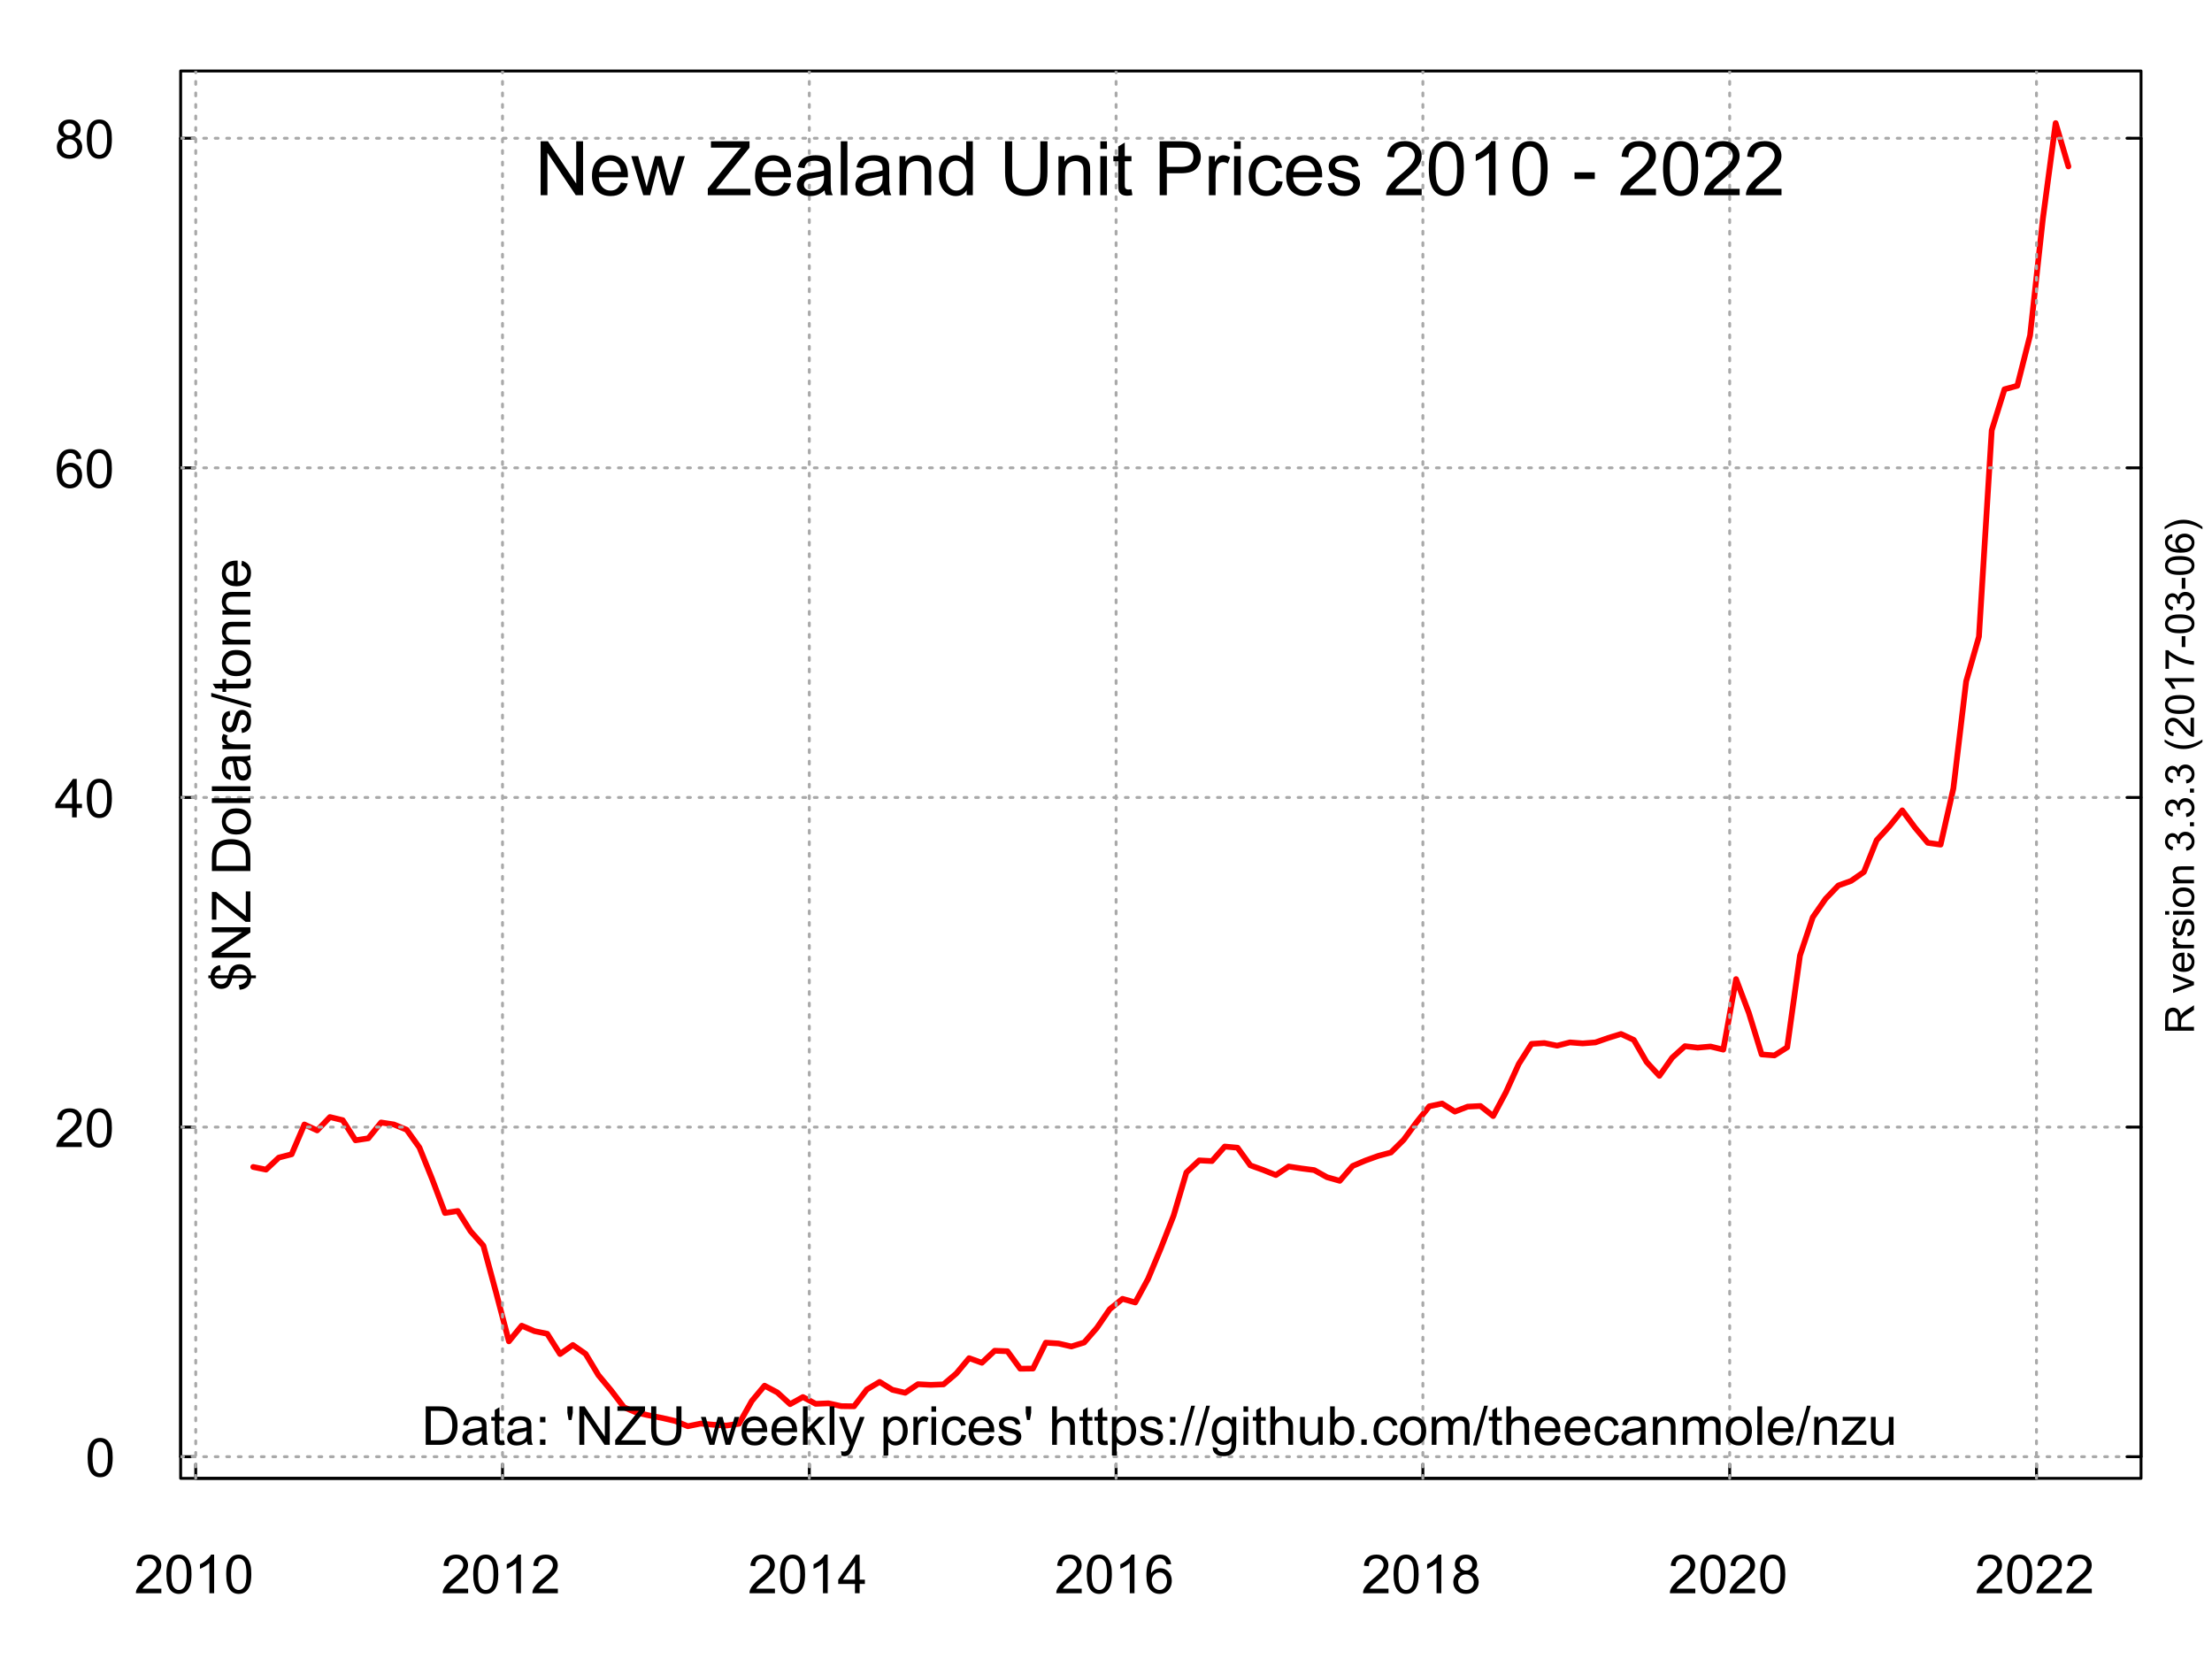 <?xml version="1.0" encoding="UTF-8"?>
<svg xmlns="http://www.w3.org/2000/svg" xmlns:xlink="http://www.w3.org/1999/xlink" width="576pt" height="432pt" viewBox="0 0 576 432" version="1.1">
<defs>
<g>
<symbol overflow="visible" id="glyph0-0">
<path style="stroke:none;" d="M 1.75 0 L 1.75 -8.75 L 8.75 -8.75 L 8.75 0 Z M 1.969 -0.219 L 8.531 -0.219 L 8.531 -8.531 L 1.969 -8.531 Z M 1.969 -0.219 "/>
</symbol>
<symbol overflow="visible" id="glyph0-1">
<path style="stroke:none;" d="M 7.047 -1.188 L 7.047 0 L 0.422 0 C 0.41 -0.289 0.457 -0.578 0.562 -0.859 C 0.738 -1.305 1.008 -1.75 1.375 -2.188 C 1.746 -2.621 2.285 -3.129 2.984 -3.703 C 4.074 -4.598 4.812 -5.305 5.188 -5.828 C 5.57 -6.348 5.766 -6.844 5.766 -7.312 C 5.766 -7.801 5.586 -8.211 5.234 -8.547 C 4.891 -8.879 4.441 -9.047 3.891 -9.047 C 3.297 -9.047 2.816 -8.867 2.453 -8.516 C 2.098 -8.16 1.922 -7.664 1.922 -7.031 L 0.656 -7.172 C 0.738 -8.105 1.062 -8.82 1.625 -9.312 C 2.195 -9.809 2.957 -10.062 3.906 -10.062 C 4.871 -10.062 5.633 -9.793 6.188 -9.266 C 6.746 -8.734 7.031 -8.07 7.031 -7.281 C 7.031 -6.875 6.945 -6.477 6.781 -6.094 C 6.625 -5.707 6.352 -5.301 5.969 -4.875 C 5.594 -4.445 4.961 -3.855 4.078 -3.109 C 3.336 -2.492 2.863 -2.07 2.656 -1.844 C 2.445 -1.625 2.273 -1.402 2.141 -1.188 Z M 7.047 -1.188 "/>
</symbol>
<symbol overflow="visible" id="glyph0-2">
<path style="stroke:none;" d="M 0.578 -4.938 C 0.578 -6.121 0.695 -7.078 0.938 -7.797 C 1.184 -8.523 1.551 -9.082 2.031 -9.469 C 2.508 -9.863 3.113 -10.062 3.844 -10.062 C 4.383 -10.062 4.859 -9.949 5.266 -9.734 C 5.668 -9.516 6.004 -9.199 6.266 -8.797 C 6.535 -8.391 6.742 -7.895 6.891 -7.312 C 7.035 -6.727 7.109 -5.934 7.109 -4.938 C 7.109 -3.758 6.988 -2.809 6.75 -2.094 C 6.508 -1.375 6.148 -0.816 5.672 -0.422 C 5.191 -0.023 4.582 0.172 3.844 0.172 C 2.883 0.172 2.129 -0.176 1.578 -0.875 C 0.91 -1.707 0.578 -3.062 0.578 -4.938 Z M 1.844 -4.938 C 1.844 -3.289 2.035 -2.195 2.422 -1.656 C 2.805 -1.113 3.281 -0.844 3.844 -0.844 C 4.414 -0.844 4.895 -1.113 5.281 -1.656 C 5.664 -2.207 5.859 -3.301 5.859 -4.938 C 5.859 -6.59 5.664 -7.691 5.281 -8.234 C 4.895 -8.773 4.41 -9.047 3.828 -9.047 C 3.266 -9.047 2.816 -8.805 2.484 -8.328 C 2.055 -7.711 1.844 -6.582 1.844 -4.938 Z M 1.844 -4.938 "/>
</symbol>
<symbol overflow="visible" id="glyph0-3">
<path style="stroke:none;" d="M 5.219 0 L 3.984 0 L 3.984 -7.844 C 3.691 -7.562 3.301 -7.273 2.812 -6.984 C 2.332 -6.703 1.902 -6.492 1.531 -6.359 L 1.531 -7.547 C 2.215 -7.867 2.816 -8.258 3.328 -8.719 C 3.848 -9.176 4.211 -9.625 4.422 -10.062 L 5.219 -10.062 Z M 5.219 0 "/>
</symbol>
<symbol overflow="visible" id="glyph0-4">
<path style="stroke:none;" d="M 4.531 0 L 4.531 -2.406 L 0.172 -2.406 L 0.172 -3.531 L 4.75 -10.016 L 5.75 -10.016 L 5.75 -3.531 L 7.109 -3.531 L 7.109 -2.406 L 5.75 -2.406 L 5.75 0 Z M 4.531 -3.531 L 4.531 -8.047 L 1.391 -3.531 Z M 4.531 -3.531 "/>
</symbol>
<symbol overflow="visible" id="glyph0-5">
<path style="stroke:none;" d="M 6.969 -7.562 L 5.75 -7.469 C 5.633 -7.957 5.477 -8.312 5.281 -8.531 C 4.945 -8.871 4.535 -9.047 4.047 -9.047 C 3.648 -9.047 3.305 -8.934 3.016 -8.719 C 2.629 -8.438 2.32 -8.023 2.094 -7.484 C 1.875 -6.941 1.758 -6.168 1.75 -5.172 C 2.039 -5.617 2.398 -5.953 2.828 -6.172 C 3.262 -6.387 3.719 -6.5 4.188 -6.5 C 5.008 -6.5 5.707 -6.195 6.281 -5.594 C 6.852 -4.988 7.141 -4.207 7.141 -3.25 C 7.141 -2.625 7.004 -2.039 6.734 -1.5 C 6.461 -0.957 6.086 -0.539 5.609 -0.25 C 5.141 0.027 4.602 0.172 4 0.172 C 2.977 0.172 2.145 -0.203 1.5 -0.953 C 0.852 -1.711 0.531 -2.957 0.531 -4.688 C 0.531 -6.621 0.883 -8.035 1.594 -8.922 C 2.215 -9.68 3.062 -10.062 4.125 -10.062 C 4.914 -10.062 5.562 -9.836 6.062 -9.391 C 6.559 -8.953 6.863 -8.34 6.969 -7.562 Z M 1.938 -3.25 C 1.938 -2.82 2.023 -2.414 2.203 -2.031 C 2.387 -1.645 2.645 -1.348 2.969 -1.141 C 3.289 -0.941 3.629 -0.844 3.984 -0.844 C 4.504 -0.844 4.953 -1.051 5.328 -1.469 C 5.699 -1.883 5.891 -2.453 5.891 -3.172 C 5.891 -3.867 5.699 -4.414 5.328 -4.812 C 4.961 -5.215 4.496 -5.422 3.938 -5.422 C 3.383 -5.422 2.91 -5.215 2.516 -4.812 C 2.129 -4.414 1.938 -3.895 1.938 -3.25 Z M 1.938 -3.25 "/>
</symbol>
<symbol overflow="visible" id="glyph0-6">
<path style="stroke:none;" d="M 2.469 -5.438 C 1.957 -5.621 1.574 -5.891 1.328 -6.234 C 1.086 -6.574 0.969 -6.992 0.969 -7.484 C 0.969 -8.211 1.227 -8.82 1.75 -9.312 C 2.277 -9.809 2.977 -10.062 3.844 -10.062 C 4.715 -10.062 5.422 -9.805 5.953 -9.297 C 6.492 -8.785 6.766 -8.164 6.766 -7.438 C 6.766 -6.977 6.637 -6.574 6.391 -6.234 C 6.148 -5.891 5.777 -5.621 5.281 -5.438 C 5.895 -5.238 6.363 -4.914 6.688 -4.469 C 7.008 -4.02 7.172 -3.48 7.172 -2.859 C 7.172 -2.004 6.867 -1.285 6.266 -0.703 C 5.66 -0.117 4.863 0.172 3.875 0.172 C 2.883 0.172 2.082 -0.117 1.469 -0.703 C 0.863 -1.293 0.562 -2.031 0.562 -2.906 C 0.562 -3.551 0.727 -4.094 1.062 -4.531 C 1.395 -4.977 1.863 -5.281 2.469 -5.438 Z M 2.234 -7.516 C 2.234 -7.047 2.383 -6.66 2.688 -6.359 C 2.988 -6.055 3.383 -5.906 3.875 -5.906 C 4.352 -5.906 4.742 -6.051 5.047 -6.344 C 5.348 -6.645 5.5 -7.016 5.5 -7.453 C 5.5 -7.898 5.34 -8.273 5.031 -8.578 C 4.719 -8.887 4.324 -9.047 3.859 -9.047 C 3.391 -9.047 2.996 -8.895 2.688 -8.594 C 2.383 -8.301 2.234 -7.941 2.234 -7.516 Z M 1.828 -2.891 C 1.828 -2.535 1.91 -2.191 2.078 -1.859 C 2.242 -1.535 2.488 -1.285 2.812 -1.109 C 3.145 -0.93 3.504 -0.844 3.891 -0.844 C 4.473 -0.844 4.953 -1.031 5.328 -1.406 C 5.711 -1.777 5.906 -2.258 5.906 -2.844 C 5.906 -3.434 5.707 -3.926 5.312 -4.312 C 4.926 -4.707 4.434 -4.906 3.844 -4.906 C 3.258 -4.906 2.773 -4.711 2.391 -4.328 C 2.016 -3.941 1.828 -3.461 1.828 -2.891 Z M 1.828 -2.891 "/>
</symbol>
<symbol overflow="visible" id="glyph0-7">
<path style="stroke:none;" d="M 1.078 0 L 1.078 -10.016 L 4.531 -10.016 C 5.309 -10.016 5.906 -9.965 6.312 -9.875 C 6.883 -9.75 7.375 -9.508 7.781 -9.156 C 8.309 -8.707 8.707 -8.133 8.969 -7.438 C 9.227 -6.75 9.359 -5.957 9.359 -5.062 C 9.359 -4.301 9.27 -3.621 9.094 -3.031 C 8.914 -2.445 8.684 -1.961 8.406 -1.578 C 8.133 -1.191 7.832 -0.887 7.5 -0.672 C 7.164 -0.453 6.762 -0.285 6.297 -0.172 C 5.836 -0.055 5.305 0 4.703 0 Z M 2.406 -1.188 L 4.547 -1.188 C 5.199 -1.188 5.719 -1.242 6.094 -1.359 C 6.477 -1.48 6.781 -1.66 7 -1.891 C 7.309 -2.199 7.555 -2.625 7.734 -3.156 C 7.91 -3.684 8 -4.332 8 -5.094 C 8 -6.133 7.824 -6.938 7.484 -7.5 C 7.141 -8.059 6.723 -8.441 6.234 -8.641 C 5.867 -8.773 5.293 -8.844 4.516 -8.844 L 2.406 -8.844 Z M 2.406 -1.188 "/>
</symbol>
<symbol overflow="visible" id="glyph0-8">
<path style="stroke:none;" d="M 5.656 -0.891 C 5.207 -0.504 4.77 -0.227 4.344 -0.062 C 3.926 0.09 3.473 0.172 2.984 0.172 C 2.191 0.172 1.574 -0.02 1.141 -0.406 C 0.711 -0.801 0.5 -1.305 0.5 -1.922 C 0.5 -2.273 0.578 -2.598 0.734 -2.891 C 0.898 -3.18 1.113 -3.414 1.375 -3.594 C 1.645 -3.77 1.941 -3.906 2.266 -4 C 2.504 -4.059 2.867 -4.125 3.359 -4.188 C 4.355 -4.301 5.094 -4.441 5.562 -4.609 C 5.562 -4.773 5.562 -4.879 5.562 -4.922 C 5.562 -5.43 5.445 -5.785 5.219 -5.984 C 4.906 -6.262 4.434 -6.406 3.812 -6.406 C 3.238 -6.406 2.809 -6.301 2.531 -6.094 C 2.258 -5.895 2.055 -5.539 1.922 -5.031 L 0.719 -5.188 C 0.82 -5.707 1 -6.125 1.25 -6.438 C 1.508 -6.746 1.875 -6.988 2.344 -7.156 C 2.82 -7.332 3.375 -7.422 4 -7.422 C 4.613 -7.422 5.113 -7.348 5.5 -7.203 C 5.883 -7.055 6.164 -6.871 6.344 -6.656 C 6.527 -6.438 6.66 -6.152 6.734 -5.812 C 6.773 -5.602 6.797 -5.227 6.797 -4.688 L 6.797 -3.047 C 6.797 -1.898 6.82 -1.176 6.875 -0.875 C 6.926 -0.57 7.031 -0.277 7.188 0 L 5.906 0 C 5.781 -0.258 5.695 -0.555 5.656 -0.891 Z M 5.562 -3.641 C 5.113 -3.461 4.441 -3.305 3.547 -3.172 C 3.047 -3.098 2.684 -3.012 2.469 -2.922 C 2.258 -2.836 2.098 -2.707 1.984 -2.531 C 1.867 -2.352 1.812 -2.16 1.812 -1.953 C 1.812 -1.617 1.938 -1.34 2.188 -1.125 C 2.434 -0.906 2.801 -0.797 3.281 -0.797 C 3.758 -0.797 4.18 -0.898 4.547 -1.109 C 4.91 -1.316 5.18 -1.602 5.359 -1.969 C 5.492 -2.238 5.562 -2.645 5.562 -3.188 Z M 5.562 -3.641 "/>
</symbol>
<symbol overflow="visible" id="glyph0-9">
<path style="stroke:none;" d="M 3.609 -1.094 L 3.781 -0.016 C 3.438 0.055 3.129 0.094 2.859 0.094 C 2.41 0.094 2.059 0.023 1.812 -0.109 C 1.57 -0.254 1.398 -0.441 1.297 -0.672 C 1.203 -0.898 1.156 -1.383 1.156 -2.125 L 1.156 -6.297 L 0.25 -6.297 L 0.25 -7.266 L 1.156 -7.266 L 1.156 -9.062 L 2.375 -9.797 L 2.375 -7.266 L 3.609 -7.266 L 3.609 -6.297 L 2.375 -6.297 L 2.375 -2.062 C 2.375 -1.707 2.395 -1.477 2.438 -1.375 C 2.477 -1.281 2.547 -1.199 2.641 -1.141 C 2.742 -1.078 2.883 -1.047 3.062 -1.047 C 3.207 -1.047 3.391 -1.062 3.609 -1.094 Z M 3.609 -1.094 "/>
</symbol>
<symbol overflow="visible" id="glyph0-10">
<path style="stroke:none;" d="M 1.266 -5.859 L 1.266 -7.266 L 2.672 -7.266 L 2.672 -5.859 Z M 1.266 0 L 1.266 -1.406 L 2.672 -1.406 L 2.672 0 Z M 1.266 0 "/>
</symbol>
<symbol overflow="visible" id="glyph0-11">
<path style="stroke:none;" d=""/>
</symbol>
<symbol overflow="visible" id="glyph0-12">
<path style="stroke:none;" d="M 0.938 -6.469 L 0.609 -8.344 L 0.609 -10.016 L 2.016 -10.016 L 2.016 -8.344 L 1.688 -6.469 Z M 0.938 -6.469 "/>
</symbol>
<symbol overflow="visible" id="glyph0-13">
<path style="stroke:none;" d="M 1.062 0 L 1.062 -10.016 L 2.422 -10.016 L 7.688 -2.156 L 7.688 -10.016 L 8.969 -10.016 L 8.969 0 L 7.609 0 L 2.344 -7.875 L 2.344 0 Z M 1.062 0 "/>
</symbol>
<symbol overflow="visible" id="glyph0-14">
<path style="stroke:none;" d="M 0.281 0 L 0.281 -1.234 L 5.422 -7.656 C 5.785 -8.102 6.129 -8.5 6.453 -8.844 L 0.859 -8.844 L 0.859 -10.016 L 8.047 -10.016 L 8.047 -8.844 L 2.406 -1.891 L 1.812 -1.188 L 8.203 -1.188 L 8.203 0 Z M 0.281 0 "/>
</symbol>
<symbol overflow="visible" id="glyph0-15">
<path style="stroke:none;" d="M 7.656 -10.016 L 8.984 -10.016 L 8.984 -4.234 C 8.984 -3.223 8.867 -2.418 8.641 -1.828 C 8.41 -1.234 7.996 -0.746 7.406 -0.375 C 6.812 -0.008 6.027 0.172 5.062 0.172 C 4.125 0.172 3.352 0.008 2.75 -0.312 C 2.156 -0.633 1.727 -1.102 1.469 -1.719 C 1.219 -2.332 1.094 -3.172 1.094 -4.234 L 1.094 -10.016 L 2.422 -10.016 L 2.422 -4.234 C 2.422 -3.367 2.5 -2.727 2.656 -2.312 C 2.82 -1.906 3.102 -1.586 3.5 -1.359 C 3.895 -1.141 4.379 -1.031 4.953 -1.031 C 5.918 -1.031 6.613 -1.25 7.031 -1.688 C 7.445 -2.133 7.656 -2.984 7.656 -4.234 Z M 7.656 -10.016 "/>
</symbol>
<symbol overflow="visible" id="glyph0-16">
<path style="stroke:none;" d="M 2.266 0 L 0.047 -7.266 L 1.312 -7.266 L 2.469 -3.062 L 2.906 -1.516 C 2.914 -1.586 3.039 -2.086 3.281 -3.016 L 4.438 -7.266 L 5.688 -7.266 L 6.781 -3.047 L 7.141 -1.656 L 7.562 -3.062 L 8.812 -7.266 L 10 -7.266 L 7.734 0 L 6.453 0 L 5.297 -4.344 L 5.016 -5.578 L 3.547 0 Z M 2.266 0 "/>
</symbol>
<symbol overflow="visible" id="glyph0-17">
<path style="stroke:none;" d="M 5.891 -2.344 L 7.172 -2.188 C 6.961 -1.438 6.586 -0.852 6.047 -0.438 C 5.504 -0.031 4.809 0.172 3.969 0.172 C 2.906 0.172 2.059 -0.156 1.438 -0.812 C 0.82 -1.465 0.516 -2.383 0.516 -3.562 C 0.516 -4.789 0.828 -5.738 1.453 -6.406 C 2.086 -7.082 2.906 -7.422 3.906 -7.422 C 4.871 -7.422 5.664 -7.086 6.281 -6.422 C 6.895 -5.766 7.203 -4.836 7.203 -3.641 C 7.203 -3.566 7.203 -3.457 7.203 -3.312 L 1.781 -3.312 C 1.832 -2.52 2.055 -1.91 2.453 -1.484 C 2.855 -1.055 3.367 -0.844 3.984 -0.844 C 4.43 -0.844 4.812 -0.961 5.125 -1.203 C 5.445 -1.441 5.703 -1.82 5.891 -2.344 Z M 1.859 -4.328 L 5.906 -4.328 C 5.852 -4.941 5.695 -5.398 5.438 -5.703 C 5.051 -6.168 4.543 -6.406 3.922 -6.406 C 3.348 -6.406 2.867 -6.215 2.484 -5.844 C 2.109 -5.469 1.898 -4.961 1.859 -4.328 Z M 1.859 -4.328 "/>
</symbol>
<symbol overflow="visible" id="glyph0-18">
<path style="stroke:none;" d="M 0.938 0 L 0.938 -10.016 L 2.156 -10.016 L 2.156 -4.312 L 5.078 -7.266 L 6.672 -7.266 L 3.891 -4.562 L 6.953 0 L 5.422 0 L 3.031 -3.719 L 2.156 -2.875 L 2.156 0 Z M 0.938 0 "/>
</symbol>
<symbol overflow="visible" id="glyph0-19">
<path style="stroke:none;" d="M 0.891 0 L 0.891 -10.016 L 2.125 -10.016 L 2.125 0 Z M 0.891 0 "/>
</symbol>
<symbol overflow="visible" id="glyph0-20">
<path style="stroke:none;" d="M 0.875 2.797 L 0.734 1.641 C 1.004 1.711 1.238 1.75 1.438 1.75 C 1.707 1.75 1.926 1.699 2.094 1.609 C 2.258 1.523 2.395 1.398 2.5 1.234 C 2.57 1.109 2.695 0.801 2.875 0.312 C 2.895 0.25 2.93 0.148 2.984 0.016 L 0.219 -7.266 L 1.547 -7.266 L 3.062 -3.062 C 3.258 -2.52 3.438 -1.957 3.594 -1.375 C 3.727 -1.934 3.895 -2.488 4.094 -3.031 L 5.641 -7.266 L 6.875 -7.266 L 4.109 0.125 C 3.816 0.914 3.586 1.461 3.422 1.766 C 3.203 2.168 2.949 2.469 2.672 2.656 C 2.391 2.852 2.051 2.953 1.656 2.953 C 1.426 2.953 1.164 2.898 0.875 2.797 Z M 0.875 2.797 "/>
</symbol>
<symbol overflow="visible" id="glyph0-21">
<path style="stroke:none;" d="M 0.922 2.781 L 0.922 -7.266 L 2.047 -7.266 L 2.047 -6.312 C 2.305 -6.684 2.602 -6.961 2.938 -7.141 C 3.27 -7.324 3.676 -7.422 4.156 -7.422 C 4.77 -7.422 5.312 -7.258 5.781 -6.938 C 6.258 -6.625 6.617 -6.176 6.859 -5.594 C 7.098 -5.008 7.219 -4.371 7.219 -3.688 C 7.219 -2.945 7.082 -2.273 6.812 -1.672 C 6.551 -1.078 6.164 -0.617 5.656 -0.297 C 5.156 0.012 4.621 0.172 4.062 0.172 C 3.656 0.172 3.285 0.082 2.953 -0.094 C 2.629 -0.27 2.363 -0.488 2.156 -0.75 L 2.156 2.781 Z M 2.031 -3.594 C 2.031 -2.656 2.219 -1.961 2.594 -1.516 C 2.977 -1.066 3.441 -0.844 3.984 -0.844 C 4.523 -0.844 4.988 -1.07 5.375 -1.531 C 5.77 -1.996 5.969 -2.719 5.969 -3.688 C 5.969 -4.613 5.773 -5.305 5.391 -5.766 C 5.016 -6.223 4.559 -6.453 4.031 -6.453 C 3.508 -6.453 3.043 -6.207 2.641 -5.719 C 2.234 -5.227 2.031 -4.52 2.031 -3.594 Z M 2.031 -3.594 "/>
</symbol>
<symbol overflow="visible" id="glyph0-22">
<path style="stroke:none;" d="M 0.906 0 L 0.906 -7.266 L 2.016 -7.266 L 2.016 -6.156 C 2.293 -6.676 2.555 -7.016 2.797 -7.172 C 3.035 -7.336 3.301 -7.422 3.594 -7.422 C 4.008 -7.422 4.43 -7.289 4.859 -7.031 L 4.438 -5.891 C 4.133 -6.066 3.832 -6.156 3.531 -6.156 C 3.258 -6.156 3.012 -6.07 2.797 -5.906 C 2.586 -5.75 2.434 -5.523 2.344 -5.234 C 2.207 -4.797 2.141 -4.316 2.141 -3.797 L 2.141 0 Z M 0.906 0 "/>
</symbol>
<symbol overflow="visible" id="glyph0-23">
<path style="stroke:none;" d="M 0.938 -8.609 L 0.938 -10.016 L 2.156 -10.016 L 2.156 -8.609 Z M 0.938 0 L 0.938 -7.266 L 2.156 -7.266 L 2.156 0 Z M 0.938 0 "/>
</symbol>
<symbol overflow="visible" id="glyph0-24">
<path style="stroke:none;" d="M 5.656 -2.656 L 6.875 -2.5 C 6.738 -1.664 6.395 -1.008 5.844 -0.531 C 5.301 -0.062 4.633 0.172 3.844 0.172 C 2.852 0.172 2.055 -0.148 1.453 -0.797 C 0.848 -1.449 0.547 -2.391 0.547 -3.609 C 0.547 -4.387 0.676 -5.07 0.938 -5.656 C 1.195 -6.246 1.594 -6.691 2.125 -6.984 C 2.652 -7.273 3.234 -7.422 3.859 -7.422 C 4.637 -7.422 5.281 -7.223 5.781 -6.828 C 6.289 -6.43 6.613 -5.863 6.75 -5.125 L 5.562 -4.938 C 5.445 -5.426 5.242 -5.789 4.953 -6.031 C 4.66 -6.277 4.309 -6.406 3.906 -6.406 C 3.281 -6.406 2.773 -6.18 2.391 -5.734 C 2.004 -5.297 1.812 -4.598 1.812 -3.641 C 1.812 -2.66 2 -1.945 2.375 -1.5 C 2.746 -1.062 3.234 -0.844 3.828 -0.844 C 4.316 -0.844 4.723 -0.988 5.047 -1.281 C 5.367 -1.582 5.57 -2.039 5.656 -2.656 Z M 5.656 -2.656 "/>
</symbol>
<symbol overflow="visible" id="glyph0-25">
<path style="stroke:none;" d="M 0.438 -2.172 L 1.641 -2.359 C 1.711 -1.867 1.906 -1.492 2.219 -1.234 C 2.527 -0.973 2.969 -0.844 3.531 -0.844 C 4.09 -0.844 4.508 -0.957 4.781 -1.188 C 5.059 -1.414 5.203 -1.688 5.203 -2 C 5.203 -2.277 5.074 -2.5 4.828 -2.656 C 4.66 -2.77 4.242 -2.91 3.578 -3.078 C 2.672 -3.305 2.039 -3.504 1.688 -3.672 C 1.344 -3.836 1.082 -4.066 0.906 -4.359 C 0.727 -4.648 0.641 -4.973 0.641 -5.328 C 0.641 -5.648 0.711 -5.945 0.859 -6.219 C 1.004 -6.496 1.207 -6.734 1.469 -6.922 C 1.652 -7.055 1.91 -7.172 2.234 -7.266 C 2.566 -7.367 2.926 -7.422 3.312 -7.422 C 3.871 -7.422 4.367 -7.336 4.797 -7.172 C 5.23 -7.016 5.555 -6.793 5.766 -6.516 C 5.973 -6.234 6.113 -5.855 6.188 -5.391 L 4.984 -5.219 C 4.93 -5.59 4.77 -5.883 4.5 -6.094 C 4.238 -6.301 3.867 -6.406 3.391 -6.406 C 2.828 -6.406 2.426 -6.309 2.188 -6.125 C 1.945 -5.945 1.828 -5.727 1.828 -5.469 C 1.828 -5.312 1.875 -5.168 1.969 -5.047 C 2.07 -4.91 2.234 -4.801 2.453 -4.719 C 2.566 -4.676 2.926 -4.57 3.531 -4.406 C 4.402 -4.164 5.016 -3.973 5.359 -3.828 C 5.699 -3.68 5.969 -3.465 6.156 -3.188 C 6.352 -2.906 6.453 -2.555 6.453 -2.141 C 6.453 -1.723 6.332 -1.332 6.094 -0.969 C 5.863 -0.613 5.52 -0.332 5.062 -0.125 C 4.613 0.07 4.102 0.172 3.531 0.172 C 2.594 0.172 1.871 -0.023 1.375 -0.422 C 0.883 -0.816 0.57 -1.398 0.438 -2.172 Z M 0.438 -2.172 "/>
</symbol>
<symbol overflow="visible" id="glyph0-26">
<path style="stroke:none;" d="M 0.922 0 L 0.922 -10.016 L 2.156 -10.016 L 2.156 -6.422 C 2.727 -7.086 3.453 -7.422 4.328 -7.422 C 4.867 -7.422 5.336 -7.309 5.734 -7.094 C 6.129 -6.883 6.41 -6.59 6.578 -6.219 C 6.754 -5.852 6.844 -5.309 6.844 -4.594 L 6.844 0 L 5.609 0 L 5.609 -4.594 C 5.609 -5.215 5.473 -5.664 5.203 -5.938 C 4.941 -6.215 4.566 -6.359 4.078 -6.359 C 3.711 -6.359 3.367 -6.262 3.047 -6.078 C 2.723 -5.891 2.492 -5.633 2.359 -5.312 C 2.223 -4.988 2.156 -4.539 2.156 -3.969 L 2.156 0 Z M 0.922 0 "/>
</symbol>
<symbol overflow="visible" id="glyph0-27">
<path style="stroke:none;" d="M 0 0.172 L 2.906 -10.188 L 3.891 -10.188 L 0.984 0.172 Z M 0 0.172 "/>
</symbol>
<symbol overflow="visible" id="glyph0-28">
<path style="stroke:none;" d="M 0.703 0.609 L 1.891 0.781 C 1.941 1.145 2.082 1.414 2.312 1.594 C 2.613 1.809 3.031 1.922 3.562 1.922 C 4.133 1.922 4.57 1.805 4.875 1.578 C 5.184 1.359 5.398 1.039 5.516 0.625 C 5.574 0.375 5.602 -0.148 5.594 -0.953 C 5.062 -0.316 4.395 0 3.594 0 C 2.594 0 1.816 -0.359 1.266 -1.078 C 0.723 -1.793 0.453 -2.66 0.453 -3.672 C 0.453 -4.355 0.578 -4.992 0.828 -5.578 C 1.074 -6.168 1.438 -6.625 1.906 -6.938 C 2.383 -7.258 2.945 -7.422 3.594 -7.422 C 4.445 -7.422 5.156 -7.074 5.719 -6.391 L 5.719 -7.266 L 6.844 -7.266 L 6.844 -0.984 C 6.844 0.148 6.727 0.953 6.5 1.422 C 6.27 1.887 5.902 2.258 5.406 2.531 C 4.906 2.809 4.289 2.953 3.562 2.953 C 2.695 2.953 1.996 2.754 1.469 2.359 C 0.938 1.973 0.68 1.387 0.703 0.609 Z M 1.719 -3.766 C 1.719 -2.805 1.906 -2.105 2.281 -1.672 C 2.652 -1.234 3.129 -1.016 3.703 -1.016 C 4.262 -1.016 4.738 -1.234 5.125 -1.672 C 5.508 -2.105 5.703 -2.789 5.703 -3.719 C 5.703 -4.602 5.504 -5.27 5.109 -5.719 C 4.711 -6.176 4.238 -6.406 3.688 -6.406 C 3.133 -6.406 2.664 -6.18 2.281 -5.734 C 1.906 -5.297 1.719 -4.637 1.719 -3.766 Z M 1.719 -3.766 "/>
</symbol>
<symbol overflow="visible" id="glyph0-29">
<path style="stroke:none;" d="M 5.688 0 L 5.688 -1.062 C 5.113 -0.238 4.34 0.172 3.375 0.172 C 2.945 0.172 2.543 0.086 2.172 -0.078 C 1.805 -0.242 1.527 -0.453 1.344 -0.703 C 1.164 -0.949 1.039 -1.254 0.969 -1.609 C 0.914 -1.848 0.891 -2.234 0.891 -2.766 L 0.891 -7.266 L 2.125 -7.266 L 2.125 -3.234 C 2.125 -2.586 2.148 -2.152 2.203 -1.938 C 2.273 -1.613 2.438 -1.355 2.688 -1.172 C 2.934 -0.984 3.25 -0.891 3.625 -0.891 C 3.988 -0.891 4.332 -0.984 4.656 -1.172 C 4.977 -1.367 5.207 -1.629 5.344 -1.953 C 5.477 -2.273 5.547 -2.75 5.547 -3.375 L 5.547 -7.266 L 6.781 -7.266 L 6.781 0 Z M 5.688 0 "/>
</symbol>
<symbol overflow="visible" id="glyph0-30">
<path style="stroke:none;" d="M 2.062 0 L 0.922 0 L 0.922 -10.016 L 2.141 -10.016 L 2.141 -6.453 C 2.66 -7.098 3.328 -7.422 4.141 -7.422 C 4.586 -7.422 5.008 -7.332 5.406 -7.156 C 5.801 -6.977 6.129 -6.723 6.391 -6.391 C 6.648 -6.066 6.852 -5.676 7 -5.219 C 7.145 -4.758 7.219 -4.262 7.219 -3.734 C 7.219 -2.492 6.902 -1.527 6.281 -0.844 C 5.664 -0.164 4.93 0.172 4.078 0.172 C 3.223 0.172 2.551 -0.188 2.062 -0.906 Z M 2.047 -3.688 C 2.047 -2.812 2.164 -2.18 2.406 -1.797 C 2.789 -1.16 3.312 -0.844 3.969 -0.844 C 4.508 -0.844 4.973 -1.078 5.359 -1.547 C 5.754 -2.012 5.953 -2.711 5.953 -3.641 C 5.953 -4.586 5.762 -5.285 5.391 -5.734 C 5.016 -6.18 4.559 -6.406 4.031 -6.406 C 3.488 -6.406 3.02 -6.168 2.625 -5.703 C 2.238 -5.242 2.047 -4.57 2.047 -3.688 Z M 2.047 -3.688 "/>
</symbol>
<symbol overflow="visible" id="glyph0-31">
<path style="stroke:none;" d="M 1.266 0 L 1.266 -1.406 L 2.672 -1.406 L 2.672 0 Z M 1.266 0 "/>
</symbol>
<symbol overflow="visible" id="glyph0-32">
<path style="stroke:none;" d="M 0.469 -3.625 C 0.469 -4.965 0.844 -5.969 1.594 -6.625 C 2.207 -7.152 2.969 -7.422 3.875 -7.422 C 4.863 -7.422 5.676 -7.09 6.312 -6.438 C 6.945 -5.789 7.266 -4.887 7.266 -3.734 C 7.266 -2.797 7.121 -2.055 6.844 -1.516 C 6.562 -0.984 6.148 -0.566 5.609 -0.266 C 5.078 0.023 4.496 0.172 3.875 0.172 C 2.852 0.172 2.027 -0.156 1.406 -0.812 C 0.781 -1.465 0.469 -2.406 0.469 -3.625 Z M 1.734 -3.625 C 1.734 -2.695 1.938 -1.996 2.344 -1.531 C 2.746 -1.07 3.258 -0.844 3.875 -0.844 C 4.477 -0.844 4.984 -1.078 5.391 -1.547 C 5.793 -2.012 6 -2.723 6 -3.672 C 6 -4.566 5.793 -5.242 5.391 -5.703 C 4.984 -6.168 4.477 -6.406 3.875 -6.406 C 3.258 -6.406 2.746 -6.176 2.344 -5.719 C 1.938 -5.258 1.734 -4.559 1.734 -3.625 Z M 1.734 -3.625 "/>
</symbol>
<symbol overflow="visible" id="glyph0-33">
<path style="stroke:none;" d="M 0.922 0 L 0.922 -7.266 L 2.031 -7.266 L 2.031 -6.234 C 2.246 -6.598 2.547 -6.883 2.922 -7.094 C 3.305 -7.309 3.738 -7.422 4.219 -7.422 C 4.758 -7.422 5.203 -7.305 5.547 -7.078 C 5.887 -6.859 6.133 -6.551 6.281 -6.156 C 6.852 -6.996 7.598 -7.422 8.516 -7.422 C 9.23 -7.422 9.785 -7.223 10.172 -6.828 C 10.566 -6.43 10.766 -5.816 10.766 -4.984 L 10.766 0 L 9.531 0 L 9.531 -4.578 C 9.531 -5.066 9.488 -5.422 9.406 -5.641 C 9.332 -5.855 9.191 -6.031 8.984 -6.156 C 8.773 -6.289 8.527 -6.359 8.25 -6.359 C 7.738 -6.359 7.309 -6.184 6.969 -5.844 C 6.633 -5.508 6.469 -4.965 6.469 -4.219 L 6.469 0 L 5.234 0 L 5.234 -4.719 C 5.234 -5.258 5.133 -5.664 4.938 -5.938 C 4.738 -6.215 4.41 -6.359 3.953 -6.359 C 3.609 -6.359 3.285 -6.262 2.984 -6.078 C 2.691 -5.898 2.477 -5.633 2.344 -5.281 C 2.219 -4.938 2.156 -4.43 2.156 -3.766 L 2.156 0 Z M 0.922 0 "/>
</symbol>
<symbol overflow="visible" id="glyph0-34">
<path style="stroke:none;" d="M 0.922 0 L 0.922 -7.266 L 2.031 -7.266 L 2.031 -6.234 C 2.559 -7.023 3.332 -7.422 4.344 -7.422 C 4.777 -7.422 5.18 -7.34 5.547 -7.188 C 5.91 -7.031 6.18 -6.82 6.359 -6.562 C 6.543 -6.312 6.676 -6.008 6.75 -5.656 C 6.801 -5.426 6.828 -5.027 6.828 -4.469 L 6.828 0 L 5.594 0 L 5.594 -4.422 C 5.594 -4.918 5.543 -5.289 5.453 -5.531 C 5.359 -5.777 5.184 -5.977 4.938 -6.125 C 4.695 -6.277 4.41 -6.359 4.078 -6.359 C 3.555 -6.359 3.102 -6.191 2.719 -5.859 C 2.344 -5.523 2.156 -4.895 2.156 -3.969 L 2.156 0 Z M 0.922 0 "/>
</symbol>
<symbol overflow="visible" id="glyph0-35">
<path style="stroke:none;" d="M 0.281 0 L 0.281 -1 L 4.891 -6.297 C 4.367 -6.273 3.902 -6.266 3.5 -6.266 L 0.547 -6.266 L 0.547 -7.266 L 6.484 -7.266 L 6.484 -6.453 L 2.547 -1.844 L 1.797 -1 C 2.348 -1.039 2.863 -1.062 3.344 -1.062 L 6.703 -1.062 L 6.703 0 Z M 0.281 0 "/>
</symbol>
<symbol overflow="visible" id="glyph1-0">
<path style="stroke:none;" d="M 2.453 0 L 2.453 -12.25 L 12.25 -12.25 L 12.25 0 Z M 2.75 -0.312 L 11.938 -0.312 L 11.938 -11.938 L 2.75 -11.938 Z M 2.75 -0.312 "/>
</symbol>
<symbol overflow="visible" id="glyph1-1">
<path style="stroke:none;" d="M 1.5 0 L 1.5 -14.031 L 3.391 -14.031 L 10.766 -3.016 L 10.766 -14.031 L 12.547 -14.031 L 12.547 0 L 10.641 0 L 3.266 -11.016 L 3.266 0 Z M 1.5 0 "/>
</symbol>
<symbol overflow="visible" id="glyph1-2">
<path style="stroke:none;" d="M 8.25 -3.266 L 10.031 -3.047 C 9.75 -2.016 9.227 -1.207 8.469 -0.625 C 7.707 -0.051 6.738 0.234 5.562 0.234 C 4.07 0.234 2.887 -0.223 2.016 -1.141 C 1.148 -2.055 0.719 -3.344 0.719 -5 C 0.719 -6.707 1.156 -8.031 2.031 -8.969 C 2.914 -9.914 4.062 -10.391 5.469 -10.391 C 6.82 -10.391 7.926 -9.926 8.781 -9 C 9.645 -8.07 10.078 -6.77 10.078 -5.094 C 10.078 -5 10.078 -4.848 10.078 -4.641 L 2.5 -4.641 C 2.559 -3.523 2.875 -2.668 3.438 -2.078 C 4.008 -1.484 4.719 -1.188 5.562 -1.188 C 6.195 -1.188 6.738 -1.352 7.188 -1.688 C 7.633 -2.02 7.988 -2.547 8.25 -3.266 Z M 2.594 -6.062 L 8.266 -6.062 C 8.191 -6.914 7.973 -7.555 7.609 -7.984 C 7.066 -8.637 6.355 -8.969 5.484 -8.969 C 4.691 -8.969 4.023 -8.699 3.484 -8.172 C 2.941 -7.648 2.645 -6.945 2.594 -6.062 Z M 2.594 -6.062 "/>
</symbol>
<symbol overflow="visible" id="glyph1-3">
<path style="stroke:none;" d="M 3.172 0 L 0.062 -10.156 L 1.844 -10.156 L 3.453 -4.297 L 4.062 -2.109 C 4.082 -2.223 4.254 -2.922 4.578 -4.203 L 6.203 -10.156 L 7.969 -10.156 L 9.484 -4.266 L 10 -2.328 L 10.578 -4.281 L 12.328 -10.156 L 14 -10.156 L 10.828 0 L 9.031 0 L 7.422 -6.078 L 7.016 -7.812 L 4.969 0 Z M 3.172 0 "/>
</symbol>
<symbol overflow="visible" id="glyph1-4">
<path style="stroke:none;" d=""/>
</symbol>
<symbol overflow="visible" id="glyph1-5">
<path style="stroke:none;" d="M 0.391 0 L 0.391 -1.719 L 7.578 -10.703 C 8.086 -11.336 8.57 -11.895 9.031 -12.375 L 1.203 -12.375 L 1.203 -14.031 L 11.25 -14.031 L 11.25 -12.375 L 3.375 -2.641 L 2.531 -1.656 L 11.484 -1.656 L 11.484 0 Z M 0.391 0 "/>
</symbol>
<symbol overflow="visible" id="glyph1-6">
<path style="stroke:none;" d="M 7.922 -1.25 C 7.285 -0.707 6.668 -0.32 6.078 -0.094 C 5.484 0.121 4.852 0.234 4.188 0.234 C 3.062 0.234 2.195 -0.035 1.594 -0.578 C 1 -1.129 0.703 -1.828 0.703 -2.672 C 0.703 -3.168 0.816 -3.625 1.047 -4.031 C 1.273 -4.445 1.57 -4.781 1.938 -5.031 C 2.301 -5.277 2.711 -5.469 3.172 -5.594 C 3.512 -5.684 4.023 -5.773 4.703 -5.859 C 6.098 -6.023 7.125 -6.223 7.781 -6.453 C 7.781 -6.68 7.781 -6.828 7.781 -6.891 C 7.781 -7.598 7.617 -8.094 7.297 -8.375 C 6.859 -8.77 6.207 -8.969 5.344 -8.969 C 4.531 -8.969 3.93 -8.82 3.547 -8.531 C 3.16 -8.25 2.871 -7.746 2.688 -7.031 L 1 -7.266 C 1.152 -7.98 1.406 -8.562 1.75 -9 C 2.102 -9.445 2.613 -9.789 3.281 -10.031 C 3.945 -10.27 4.719 -10.391 5.594 -10.391 C 6.457 -10.391 7.16 -10.285 7.703 -10.078 C 8.242 -9.879 8.641 -9.621 8.891 -9.312 C 9.148 -9 9.332 -8.605 9.438 -8.141 C 9.488 -7.848 9.516 -7.316 9.516 -6.547 L 9.516 -4.25 C 9.516 -2.656 9.551 -1.645 9.625 -1.219 C 9.695 -0.789 9.844 -0.383 10.062 0 L 8.266 0 C 8.086 -0.352 7.973 -0.77 7.922 -1.25 Z M 7.781 -5.094 C 7.156 -4.844 6.215 -4.629 4.969 -4.453 C 4.258 -4.348 3.754 -4.227 3.453 -4.094 C 3.16 -3.969 2.934 -3.777 2.781 -3.531 C 2.625 -3.289 2.547 -3.023 2.547 -2.734 C 2.547 -2.266 2.719 -1.879 3.062 -1.578 C 3.414 -1.273 3.926 -1.125 4.594 -1.125 C 5.258 -1.125 5.848 -1.266 6.359 -1.547 C 6.879 -1.836 7.258 -2.238 7.5 -2.75 C 7.684 -3.133 7.781 -3.707 7.781 -4.469 Z M 7.781 -5.094 "/>
</symbol>
<symbol overflow="visible" id="glyph1-7">
<path style="stroke:none;" d="M 1.25 0 L 1.25 -14.031 L 2.969 -14.031 L 2.969 0 Z M 1.25 0 "/>
</symbol>
<symbol overflow="visible" id="glyph1-8">
<path style="stroke:none;" d="M 1.297 0 L 1.297 -10.156 L 2.844 -10.156 L 2.844 -8.719 C 3.582 -9.832 4.66 -10.391 6.078 -10.391 C 6.691 -10.391 7.254 -10.277 7.766 -10.062 C 8.273 -9.844 8.656 -9.551 8.906 -9.188 C 9.164 -8.832 9.348 -8.41 9.453 -7.922 C 9.512 -7.598 9.547 -7.039 9.547 -6.25 L 9.547 0 L 7.828 0 L 7.828 -6.188 C 7.828 -6.883 7.758 -7.406 7.625 -7.75 C 7.488 -8.102 7.246 -8.379 6.906 -8.578 C 6.57 -8.785 6.176 -8.891 5.719 -8.891 C 4.977 -8.891 4.34 -8.652 3.812 -8.188 C 3.281 -7.727 3.016 -6.848 3.016 -5.547 L 3.016 0 Z M 1.297 0 "/>
</symbol>
<symbol overflow="visible" id="glyph1-9">
<path style="stroke:none;" d="M 7.891 0 L 7.891 -1.281 C 7.242 -0.27 6.293 0.234 5.047 0.234 C 4.234 0.234 3.488 0.008 2.812 -0.438 C 2.133 -0.883 1.605 -1.508 1.234 -2.312 C 0.859 -3.113 0.672 -4.035 0.672 -5.078 C 0.672 -6.086 0.836 -7.004 1.172 -7.828 C 1.512 -8.648 2.023 -9.281 2.703 -9.719 C 3.379 -10.164 4.133 -10.391 4.969 -10.391 C 5.582 -10.391 6.125 -10.258 6.594 -10 C 7.07 -9.738 7.461 -9.402 7.766 -9 L 7.766 -14.031 L 9.484 -14.031 L 9.484 0 Z M 2.438 -5.078 C 2.438 -3.773 2.707 -2.801 3.25 -2.156 C 3.801 -1.508 4.453 -1.188 5.203 -1.188 C 5.949 -1.188 6.586 -1.492 7.109 -2.109 C 7.637 -2.723 7.906 -3.66 7.906 -4.922 C 7.906 -6.316 7.637 -7.336 7.109 -7.984 C 6.578 -8.637 5.914 -8.969 5.125 -8.969 C 4.363 -8.969 3.723 -8.652 3.203 -8.031 C 2.691 -7.406 2.438 -6.418 2.438 -5.078 Z M 2.438 -5.078 "/>
</symbol>
<symbol overflow="visible" id="glyph1-10">
<path style="stroke:none;" d="M 10.719 -14.031 L 12.578 -14.031 L 12.578 -5.922 C 12.578 -4.516 12.414 -3.395 12.094 -2.562 C 11.77 -1.727 11.191 -1.051 10.359 -0.531 C 9.535 -0.02 8.445 0.234 7.094 0.234 C 5.781 0.234 4.699 0.008 3.859 -0.438 C 3.023 -0.895 2.43 -1.551 2.078 -2.406 C 1.723 -3.258 1.547 -4.43 1.547 -5.922 L 1.547 -14.031 L 3.391 -14.031 L 3.391 -5.938 C 3.391 -4.719 3.504 -3.816 3.734 -3.234 C 3.961 -2.66 4.352 -2.215 4.906 -1.906 C 5.457 -1.594 6.129 -1.438 6.922 -1.438 C 8.285 -1.438 9.258 -1.742 9.844 -2.359 C 10.426 -2.98 10.719 -4.176 10.719 -5.938 Z M 10.719 -14.031 "/>
</symbol>
<symbol overflow="visible" id="glyph1-11">
<path style="stroke:none;" d="M 1.297 -12.047 L 1.297 -14.031 L 3.016 -14.031 L 3.016 -12.047 Z M 1.297 0 L 1.297 -10.156 L 3.016 -10.156 L 3.016 0 Z M 1.297 0 "/>
</symbol>
<symbol overflow="visible" id="glyph1-12">
<path style="stroke:none;" d="M 5.047 -1.547 L 5.297 -0.016 C 4.816 0.086 4.383 0.141 4 0.141 C 3.375 0.141 2.887 0.039 2.547 -0.156 C 2.203 -0.352 1.957 -0.613 1.812 -0.938 C 1.676 -1.258 1.609 -1.938 1.609 -2.969 L 1.609 -8.828 L 0.344 -8.828 L 0.344 -10.156 L 1.609 -10.156 L 1.609 -12.672 L 3.312 -13.703 L 3.312 -10.156 L 5.047 -10.156 L 5.047 -8.828 L 3.312 -8.828 L 3.312 -2.875 C 3.312 -2.383 3.344 -2.066 3.406 -1.922 C 3.465 -1.785 3.566 -1.676 3.703 -1.594 C 3.836 -1.508 4.035 -1.469 4.297 -1.469 C 4.48 -1.469 4.734 -1.492 5.047 -1.547 Z M 5.047 -1.547 "/>
</symbol>
<symbol overflow="visible" id="glyph1-13">
<path style="stroke:none;" d="M 1.516 0 L 1.516 -14.031 L 6.797 -14.031 C 7.73 -14.031 8.445 -13.98 8.938 -13.891 C 9.621 -13.773 10.195 -13.555 10.656 -13.234 C 11.121 -12.91 11.5 -12.457 11.781 -11.875 C 12.07 -11.301 12.219 -10.664 12.219 -9.969 C 12.219 -8.781 11.836 -7.77 11.078 -6.938 C 10.316 -6.113 8.945 -5.703 6.969 -5.703 L 3.375 -5.703 L 3.375 0 Z M 3.375 -7.359 L 7 -7.359 C 8.195 -7.359 9.047 -7.582 9.547 -8.031 C 10.043 -8.477 10.297 -9.102 10.297 -9.906 C 10.297 -10.496 10.148 -11.004 9.859 -11.422 C 9.566 -11.836 9.176 -12.113 8.688 -12.25 C 8.375 -12.332 7.793 -12.375 6.953 -12.375 L 3.375 -12.375 Z M 3.375 -7.359 "/>
</symbol>
<symbol overflow="visible" id="glyph1-14">
<path style="stroke:none;" d="M 1.266 0 L 1.266 -10.156 L 2.828 -10.156 L 2.828 -8.625 C 3.223 -9.34 3.586 -9.816 3.922 -10.047 C 4.254 -10.273 4.617 -10.391 5.016 -10.391 C 5.598 -10.391 6.191 -10.199 6.797 -9.828 L 6.203 -8.234 C 5.773 -8.48 5.352 -8.609 4.938 -8.609 C 4.562 -8.609 4.223 -8.492 3.922 -8.266 C 3.617 -8.047 3.402 -7.73 3.281 -7.328 C 3.094 -6.711 3 -6.039 3 -5.312 L 3 0 Z M 1.266 0 "/>
</symbol>
<symbol overflow="visible" id="glyph1-15">
<path style="stroke:none;" d="M 7.922 -3.719 L 9.609 -3.5 C 9.43 -2.332 8.957 -1.414 8.188 -0.75 C 7.426 -0.094 6.492 0.234 5.391 0.234 C 3.992 0.234 2.871 -0.219 2.031 -1.125 C 1.188 -2.039 0.766 -3.348 0.766 -5.047 C 0.766 -6.137 0.945 -7.098 1.312 -7.922 C 1.676 -8.742 2.227 -9.359 2.969 -9.766 C 3.707 -10.18 4.516 -10.391 5.391 -10.391 C 6.492 -10.391 7.395 -10.105 8.094 -9.547 C 8.801 -8.992 9.254 -8.199 9.453 -7.172 L 7.781 -6.922 C 7.613 -7.598 7.324 -8.109 6.922 -8.453 C 6.523 -8.793 6.039 -8.969 5.469 -8.969 C 4.594 -8.969 3.883 -8.652 3.344 -8.031 C 2.801 -7.414 2.531 -6.434 2.531 -5.094 C 2.531 -3.727 2.789 -2.73 3.312 -2.109 C 3.84 -1.492 4.531 -1.188 5.375 -1.188 C 6.039 -1.188 6.598 -1.395 7.047 -1.812 C 7.504 -2.227 7.797 -2.863 7.922 -3.719 Z M 7.922 -3.719 "/>
</symbol>
<symbol overflow="visible" id="glyph1-16">
<path style="stroke:none;" d="M 0.609 -3.031 L 2.312 -3.297 C 2.402 -2.617 2.672 -2.098 3.109 -1.734 C 3.543 -1.367 4.156 -1.188 4.938 -1.188 C 5.727 -1.188 6.312 -1.348 6.688 -1.672 C 7.07 -1.992 7.266 -2.367 7.266 -2.797 C 7.266 -3.191 7.098 -3.5 6.766 -3.719 C 6.523 -3.871 5.934 -4.07 5 -4.312 C 3.738 -4.621 2.863 -4.895 2.375 -5.125 C 1.883 -5.363 1.512 -5.688 1.266 -6.094 C 1.016 -6.508 0.891 -6.969 0.891 -7.469 C 0.891 -7.914 0.992 -8.332 1.203 -8.719 C 1.41 -9.102 1.691 -9.426 2.047 -9.688 C 2.316 -9.883 2.68 -10.051 3.141 -10.188 C 3.605 -10.32 4.102 -10.391 4.625 -10.391 C 5.426 -10.391 6.129 -10.273 6.734 -10.047 C 7.336 -9.816 7.781 -9.504 8.062 -9.109 C 8.352 -8.723 8.551 -8.195 8.656 -7.531 L 6.969 -7.312 C 6.895 -7.832 6.676 -8.238 6.312 -8.531 C 5.945 -8.82 5.426 -8.969 4.75 -8.969 C 3.957 -8.969 3.387 -8.836 3.047 -8.578 C 2.711 -8.316 2.547 -8.008 2.547 -7.656 C 2.547 -7.438 2.617 -7.238 2.766 -7.062 C 2.898 -6.875 3.117 -6.715 3.422 -6.594 C 3.598 -6.531 4.109 -6.383 4.953 -6.156 C 6.168 -5.832 7.02 -5.566 7.5 -5.359 C 7.977 -5.148 8.352 -4.848 8.625 -4.453 C 8.902 -4.055 9.047 -3.566 9.047 -2.984 C 9.047 -2.41 8.871 -1.867 8.531 -1.359 C 8.195 -0.859 7.711 -0.465 7.078 -0.188 C 6.453 0.09 5.742 0.234 4.953 0.234 C 3.629 0.234 2.617 -0.039 1.922 -0.594 C 1.234 -1.145 0.793 -1.957 0.609 -3.031 Z M 0.609 -3.031 "/>
</symbol>
<symbol overflow="visible" id="glyph1-17">
<path style="stroke:none;" d="M 9.859 -1.656 L 9.859 0 L 0.594 0 C 0.582 -0.414 0.648 -0.816 0.797 -1.203 C 1.023 -1.824 1.398 -2.445 1.922 -3.062 C 2.441 -3.676 3.195 -4.383 4.188 -5.188 C 5.707 -6.434 6.734 -7.426 7.266 -8.156 C 7.805 -8.883 8.078 -9.578 8.078 -10.234 C 8.078 -10.91 7.832 -11.484 7.344 -11.953 C 6.852 -12.418 6.215 -12.656 5.438 -12.656 C 4.602 -12.656 3.934 -12.402 3.438 -11.906 C 2.945 -11.414 2.695 -10.727 2.688 -9.844 L 0.922 -10.031 C 1.035 -11.34 1.488 -12.344 2.281 -13.031 C 3.07 -13.727 4.133 -14.078 5.469 -14.078 C 6.809 -14.078 7.875 -13.699 8.656 -12.953 C 9.445 -12.211 9.844 -11.289 9.844 -10.188 C 9.844 -9.625 9.727 -9.07 9.5 -8.531 C 9.27 -7.988 8.887 -7.414 8.359 -6.812 C 7.828 -6.219 6.941 -5.398 5.703 -4.359 C 4.672 -3.484 4.004 -2.887 3.703 -2.578 C 3.41 -2.273 3.168 -1.965 2.984 -1.656 Z M 9.859 -1.656 "/>
</symbol>
<symbol overflow="visible" id="glyph1-18">
<path style="stroke:none;" d="M 0.812 -6.922 C 0.812 -8.574 0.984 -9.91 1.328 -10.922 C 1.668 -11.93 2.176 -12.707 2.844 -13.25 C 3.52 -13.801 4.367 -14.078 5.391 -14.078 C 6.137 -14.078 6.797 -13.926 7.359 -13.625 C 7.93 -13.32 8.398 -12.883 8.766 -12.312 C 9.137 -11.75 9.43 -11.055 9.641 -10.234 C 9.848 -9.41 9.953 -8.305 9.953 -6.922 C 9.953 -5.273 9.785 -3.945 9.453 -2.938 C 9.117 -1.926 8.613 -1.145 7.938 -0.594 C 7.258 -0.039 6.41 0.234 5.391 0.234 C 4.035 0.234 2.973 -0.25 2.203 -1.219 C 1.273 -2.383 0.812 -4.285 0.812 -6.922 Z M 2.578 -6.922 C 2.578 -4.617 2.848 -3.082 3.391 -2.312 C 3.93 -1.551 4.598 -1.172 5.391 -1.172 C 6.18 -1.172 6.844 -1.551 7.375 -2.312 C 7.914 -3.082 8.188 -4.617 8.188 -6.922 C 8.188 -9.223 7.914 -10.754 7.375 -11.516 C 6.844 -12.273 6.176 -12.656 5.375 -12.656 C 4.582 -12.656 3.945 -12.32 3.469 -11.656 C 2.875 -10.801 2.578 -9.223 2.578 -6.922 Z M 2.578 -6.922 "/>
</symbol>
<symbol overflow="visible" id="glyph1-19">
<path style="stroke:none;" d="M 7.297 0 L 5.578 0 L 5.578 -10.969 C 5.16 -10.57 4.613 -10.176 3.938 -9.781 C 3.27 -9.383 2.668 -9.086 2.141 -8.891 L 2.141 -10.562 C 3.098 -11.008 3.938 -11.555 4.656 -12.203 C 5.371 -12.848 5.883 -13.473 6.188 -14.078 L 7.297 -14.078 Z M 7.297 0 "/>
</symbol>
<symbol overflow="visible" id="glyph1-20">
<path style="stroke:none;" d="M 0.625 -4.203 L 0.625 -5.938 L 5.906 -5.938 L 5.906 -4.203 Z M 0.625 -4.203 "/>
</symbol>
<symbol overflow="visible" id="glyph2-0">
<path style="stroke:none;" d="M 0 -1.75 L -8.75 -1.75 L -8.75 -8.75 L 0 -8.75 Z M -0.219 -1.969 L -0.219 -8.531 L -8.531 -8.531 L -8.531 -1.969 Z M -0.219 -1.969 "/>
</symbol>
<symbol overflow="visible" id="glyph2-1">
<path style="stroke:none;" d="M 1.438 -3.484 L 0.219 -3.484 C 0.133 -2.867 -0.004 -2.367 -0.203 -1.984 C -0.398 -1.598 -0.719 -1.262 -1.156 -0.984 C -1.602 -0.703 -2.145 -0.539 -2.781 -0.5 L -3.016 -1.734 C -2.359 -1.824 -1.871 -2 -1.562 -2.25 C -1.125 -2.59 -0.879 -3.004 -0.828 -3.484 L -4.75 -3.484 C -4.84 -2.984 -5.035 -2.465 -5.328 -1.938 C -5.543 -1.539 -5.848 -1.238 -6.234 -1.031 C -6.629 -0.82 -7.07 -0.719 -7.562 -0.719 C -8.434 -0.719 -9.145 -1.023 -9.688 -1.641 C -10.051 -2.055 -10.273 -2.672 -10.359 -3.484 L -10.938 -3.484 L -10.938 -4.219 L -10.359 -4.219 C -10.285 -4.926 -10.074 -5.488 -9.734 -5.906 C -9.285 -6.445 -8.668 -6.773 -7.891 -6.891 L -7.703 -5.609 C -8.18 -5.535 -8.547 -5.383 -8.797 -5.156 C -9.055 -4.926 -9.227 -4.613 -9.312 -4.219 L -5.766 -4.219 C -5.609 -4.832 -5.488 -5.238 -5.406 -5.438 C -5.238 -5.82 -5.035 -6.133 -4.797 -6.375 C -4.555 -6.613 -4.27 -6.797 -3.938 -6.922 C -3.602 -7.055 -3.238 -7.125 -2.844 -7.125 C -2 -7.125 -1.289 -6.852 -0.719 -6.312 C -0.145 -5.77 0.16 -5.07 0.203 -4.219 L 1.438 -4.219 Z M -9.328 -3.484 C -9.254 -3.004 -9.059 -2.621 -8.75 -2.344 C -8.445 -2.07 -8.082 -1.938 -7.656 -1.938 C -7.238 -1.938 -6.887 -2.051 -6.609 -2.281 C -6.328 -2.52 -6.098 -2.922 -5.922 -3.484 Z M -0.828 -4.219 C -0.887 -4.684 -1.098 -5.078 -1.453 -5.391 C -1.805 -5.699 -2.242 -5.859 -2.766 -5.859 C -3.211 -5.859 -3.57 -5.746 -3.844 -5.531 C -4.113 -5.312 -4.359 -4.871 -4.578 -4.219 Z M -0.828 -4.219 "/>
</symbol>
<symbol overflow="visible" id="glyph2-2">
<path style="stroke:none;" d="M 0 -1.062 L -10.016 -1.062 L -10.016 -2.422 L -2.156 -7.688 L -10.016 -7.688 L -10.016 -8.969 L 0 -8.969 L 0 -7.609 L -7.875 -2.344 L 0 -2.344 Z M 0 -1.062 "/>
</symbol>
<symbol overflow="visible" id="glyph2-3">
<path style="stroke:none;" d="M 0 -0.281 L -1.234 -0.281 L -7.656 -5.422 C -8.102 -5.785 -8.5 -6.129 -8.844 -6.453 L -8.844 -0.859 L -10.016 -0.859 L -10.016 -8.047 L -8.844 -8.047 L -1.891 -2.406 L -1.188 -1.812 L -1.188 -8.203 L 0 -8.203 Z M 0 -0.281 "/>
</symbol>
<symbol overflow="visible" id="glyph2-4">
<path style="stroke:none;" d=""/>
</symbol>
<symbol overflow="visible" id="glyph2-5">
<path style="stroke:none;" d="M 0 -1.078 L -10.016 -1.078 L -10.016 -4.531 C -10.016 -5.309 -9.965 -5.906 -9.875 -6.312 C -9.75 -6.883 -9.508 -7.375 -9.156 -7.781 C -8.707 -8.309 -8.133 -8.707 -7.438 -8.969 C -6.75 -9.227 -5.957 -9.359 -5.062 -9.359 C -4.301 -9.359 -3.621 -9.27 -3.031 -9.094 C -2.445 -8.914 -1.961 -8.684 -1.578 -8.406 C -1.191 -8.133 -0.887 -7.832 -0.672 -7.5 C -0.453 -7.164 -0.285 -6.762 -0.172 -6.297 C -0.055 -5.836 0 -5.305 0 -4.703 Z M -1.188 -2.406 L -1.188 -4.547 C -1.188 -5.199 -1.242 -5.719 -1.359 -6.094 C -1.48 -6.477 -1.66 -6.781 -1.891 -7 C -2.199 -7.309 -2.625 -7.555 -3.156 -7.734 C -3.684 -7.91 -4.332 -8 -5.094 -8 C -6.133 -8 -6.938 -7.824 -7.5 -7.484 C -8.059 -7.141 -8.441 -6.723 -8.641 -6.234 C -8.773 -5.867 -8.844 -5.293 -8.844 -4.516 L -8.844 -2.406 Z M -1.188 -2.406 "/>
</symbol>
<symbol overflow="visible" id="glyph2-6">
<path style="stroke:none;" d="M -3.625 -0.469 C -4.965 -0.469 -5.969 -0.844 -6.625 -1.594 C -7.152 -2.207 -7.422 -2.969 -7.422 -3.875 C -7.422 -4.863 -7.09 -5.676 -6.438 -6.312 C -5.789 -6.945 -4.887 -7.266 -3.734 -7.266 C -2.797 -7.266 -2.055 -7.121 -1.516 -6.844 C -0.984 -6.562 -0.566 -6.148 -0.266 -5.609 C 0.023 -5.078 0.172 -4.496 0.172 -3.875 C 0.172 -2.852 -0.156 -2.027 -0.812 -1.406 C -1.465 -0.781 -2.406 -0.469 -3.625 -0.469 Z M -3.625 -1.734 C -2.695 -1.734 -1.996 -1.938 -1.531 -2.344 C -1.07 -2.746 -0.844 -3.258 -0.844 -3.875 C -0.844 -4.477 -1.078 -4.984 -1.547 -5.391 C -2.012 -5.793 -2.723 -6 -3.672 -6 C -4.566 -6 -5.242 -5.793 -5.703 -5.391 C -6.168 -4.984 -6.406 -4.477 -6.406 -3.875 C -6.406 -3.258 -6.176 -2.746 -5.719 -2.344 C -5.258 -1.938 -4.559 -1.734 -3.625 -1.734 Z M -3.625 -1.734 "/>
</symbol>
<symbol overflow="visible" id="glyph2-7">
<path style="stroke:none;" d="M 0 -0.891 L -10.016 -0.891 L -10.016 -2.125 L 0 -2.125 Z M 0 -0.891 "/>
</symbol>
<symbol overflow="visible" id="glyph2-8">
<path style="stroke:none;" d="M -0.891 -5.656 C -0.504 -5.207 -0.227 -4.77 -0.062 -4.344 C 0.09 -3.926 0.172 -3.473 0.172 -2.984 C 0.172 -2.191 -0.02 -1.574 -0.406 -1.141 C -0.801 -0.711 -1.305 -0.5 -1.922 -0.5 C -2.273 -0.5 -2.598 -0.578 -2.891 -0.734 C -3.18 -0.898 -3.414 -1.113 -3.594 -1.375 C -3.77 -1.645 -3.906 -1.941 -4 -2.266 C -4.059 -2.504 -4.125 -2.867 -4.188 -3.359 C -4.301 -4.355 -4.441 -5.094 -4.609 -5.562 C -4.773 -5.562 -4.879 -5.562 -4.922 -5.562 C -5.43 -5.562 -5.785 -5.445 -5.984 -5.219 C -6.262 -4.906 -6.406 -4.434 -6.406 -3.812 C -6.406 -3.238 -6.301 -2.809 -6.094 -2.531 C -5.895 -2.258 -5.539 -2.055 -5.031 -1.922 L -5.188 -0.719 C -5.707 -0.82 -6.125 -1 -6.438 -1.25 C -6.746 -1.508 -6.988 -1.875 -7.156 -2.344 C -7.332 -2.82 -7.422 -3.375 -7.422 -4 C -7.422 -4.613 -7.348 -5.113 -7.203 -5.5 C -7.055 -5.883 -6.871 -6.164 -6.656 -6.344 C -6.438 -6.527 -6.152 -6.66 -5.812 -6.734 C -5.602 -6.773 -5.227 -6.797 -4.688 -6.797 L -3.047 -6.797 C -1.898 -6.797 -1.176 -6.82 -0.875 -6.875 C -0.57 -6.926 -0.277 -7.031 0 -7.188 L 0 -5.906 C -0.258 -5.781 -0.555 -5.695 -0.891 -5.656 Z M -3.641 -5.562 C -3.461 -5.113 -3.305 -4.441 -3.172 -3.547 C -3.098 -3.047 -3.012 -2.684 -2.922 -2.469 C -2.836 -2.258 -2.707 -2.098 -2.531 -1.984 C -2.352 -1.867 -2.16 -1.812 -1.953 -1.812 C -1.617 -1.812 -1.34 -1.938 -1.125 -2.188 C -0.906 -2.434 -0.797 -2.801 -0.797 -3.281 C -0.797 -3.758 -0.898 -4.18 -1.109 -4.547 C -1.316 -4.91 -1.602 -5.18 -1.969 -5.359 C -2.238 -5.492 -2.645 -5.562 -3.188 -5.562 Z M -3.641 -5.562 "/>
</symbol>
<symbol overflow="visible" id="glyph2-9">
<path style="stroke:none;" d="M 0 -0.906 L -7.266 -0.906 L -7.266 -2.016 L -6.156 -2.016 C -6.676 -2.293 -7.016 -2.555 -7.172 -2.797 C -7.336 -3.035 -7.422 -3.301 -7.422 -3.594 C -7.422 -4.008 -7.289 -4.43 -7.031 -4.859 L -5.891 -4.438 C -6.066 -4.133 -6.156 -3.832 -6.156 -3.531 C -6.156 -3.258 -6.07 -3.012 -5.906 -2.797 C -5.75 -2.586 -5.523 -2.434 -5.234 -2.344 C -4.797 -2.207 -4.316 -2.141 -3.797 -2.141 L 0 -2.141 Z M 0 -0.906 "/>
</symbol>
<symbol overflow="visible" id="glyph2-10">
<path style="stroke:none;" d="M -2.172 -0.438 L -2.359 -1.641 C -1.867 -1.711 -1.492 -1.906 -1.234 -2.219 C -0.973 -2.527 -0.844 -2.969 -0.844 -3.531 C -0.844 -4.09 -0.957 -4.508 -1.188 -4.781 C -1.414 -5.059 -1.688 -5.203 -2 -5.203 C -2.277 -5.203 -2.5 -5.074 -2.656 -4.828 C -2.77 -4.66 -2.91 -4.242 -3.078 -3.578 C -3.305 -2.672 -3.504 -2.039 -3.672 -1.688 C -3.836 -1.344 -4.066 -1.082 -4.359 -0.906 C -4.648 -0.727 -4.973 -0.641 -5.328 -0.641 C -5.648 -0.641 -5.945 -0.711 -6.219 -0.859 C -6.496 -1.004 -6.734 -1.207 -6.922 -1.469 C -7.055 -1.652 -7.172 -1.91 -7.266 -2.234 C -7.367 -2.566 -7.422 -2.926 -7.422 -3.312 C -7.422 -3.871 -7.336 -4.367 -7.172 -4.797 C -7.016 -5.23 -6.793 -5.555 -6.516 -5.766 C -6.234 -5.973 -5.855 -6.113 -5.391 -6.188 L -5.219 -4.984 C -5.59 -4.93 -5.883 -4.77 -6.094 -4.5 C -6.301 -4.238 -6.406 -3.867 -6.406 -3.391 C -6.406 -2.828 -6.309 -2.426 -6.125 -2.188 C -5.945 -1.945 -5.727 -1.828 -5.469 -1.828 C -5.312 -1.828 -5.168 -1.875 -5.047 -1.969 C -4.91 -2.07 -4.801 -2.234 -4.719 -2.453 C -4.676 -2.566 -4.57 -2.926 -4.406 -3.531 C -4.164 -4.402 -3.973 -5.016 -3.828 -5.359 C -3.68 -5.699 -3.465 -5.969 -3.188 -6.156 C -2.906 -6.352 -2.555 -6.453 -2.141 -6.453 C -1.723 -6.453 -1.332 -6.332 -0.969 -6.094 C -0.613 -5.863 -0.332 -5.52 -0.125 -5.062 C 0.07 -4.613 0.172 -4.102 0.172 -3.531 C 0.172 -2.594 -0.023 -1.871 -0.422 -1.375 C -0.816 -0.883 -1.398 -0.57 -2.172 -0.438 Z M -2.172 -0.438 "/>
</symbol>
<symbol overflow="visible" id="glyph2-11">
<path style="stroke:none;" d="M 0.172 0 L -10.188 -2.906 L -10.188 -3.891 L 0.172 -0.984 Z M 0.172 0 "/>
</symbol>
<symbol overflow="visible" id="glyph2-12">
<path style="stroke:none;" d="M -1.094 -3.609 L -0.016 -3.781 C 0.055 -3.438 0.094 -3.129 0.094 -2.859 C 0.094 -2.41 0.023 -2.059 -0.109 -1.812 C -0.254 -1.57 -0.441 -1.398 -0.672 -1.297 C -0.898 -1.203 -1.383 -1.156 -2.125 -1.156 L -6.297 -1.156 L -6.297 -0.25 L -7.266 -0.25 L -7.266 -1.156 L -9.062 -1.156 L -9.797 -2.375 L -7.266 -2.375 L -7.266 -3.609 L -6.297 -3.609 L -6.297 -2.375 L -2.062 -2.375 C -1.707 -2.375 -1.477 -2.395 -1.375 -2.438 C -1.281 -2.477 -1.199 -2.547 -1.141 -2.641 C -1.078 -2.742 -1.047 -2.883 -1.047 -3.062 C -1.047 -3.207 -1.062 -3.391 -1.094 -3.609 Z M -1.094 -3.609 "/>
</symbol>
<symbol overflow="visible" id="glyph2-13">
<path style="stroke:none;" d="M 0 -0.922 L -7.266 -0.922 L -7.266 -2.031 L -6.234 -2.031 C -7.023 -2.559 -7.422 -3.332 -7.422 -4.344 C -7.422 -4.777 -7.34 -5.18 -7.188 -5.547 C -7.031 -5.91 -6.82 -6.18 -6.562 -6.359 C -6.312 -6.543 -6.008 -6.676 -5.656 -6.75 C -5.426 -6.801 -5.027 -6.828 -4.469 -6.828 L 0 -6.828 L 0 -5.594 L -4.422 -5.594 C -4.918 -5.594 -5.289 -5.543 -5.531 -5.453 C -5.777 -5.359 -5.977 -5.184 -6.125 -4.938 C -6.277 -4.695 -6.359 -4.41 -6.359 -4.078 C -6.359 -3.555 -6.191 -3.102 -5.859 -2.719 C -5.523 -2.344 -4.895 -2.156 -3.969 -2.156 L 0 -2.156 Z M 0 -0.922 "/>
</symbol>
<symbol overflow="visible" id="glyph2-14">
<path style="stroke:none;" d="M -2.344 -5.891 L -2.188 -7.172 C -1.438 -6.961 -0.852 -6.586 -0.438 -6.047 C -0.031 -5.504 0.172 -4.809 0.172 -3.969 C 0.172 -2.906 -0.156 -2.059 -0.812 -1.438 C -1.465 -0.82 -2.383 -0.516 -3.562 -0.516 C -4.789 -0.516 -5.738 -0.828 -6.406 -1.453 C -7.082 -2.086 -7.422 -2.906 -7.422 -3.906 C -7.422 -4.871 -7.086 -5.664 -6.422 -6.281 C -5.766 -6.895 -4.836 -7.203 -3.641 -7.203 C -3.566 -7.203 -3.457 -7.203 -3.312 -7.203 L -3.312 -1.781 C -2.52 -1.832 -1.91 -2.055 -1.484 -2.453 C -1.055 -2.855 -0.844 -3.367 -0.844 -3.984 C -0.844 -4.43 -0.961 -4.812 -1.203 -5.125 C -1.441 -5.445 -1.82 -5.703 -2.344 -5.891 Z M -4.328 -1.859 L -4.328 -5.906 C -4.941 -5.852 -5.398 -5.695 -5.703 -5.438 C -6.168 -5.051 -6.406 -4.543 -6.406 -3.922 C -6.406 -3.348 -6.215 -2.867 -5.844 -2.484 C -5.469 -2.109 -4.961 -1.898 -4.328 -1.859 Z M -4.328 -1.859 "/>
</symbol>
<symbol overflow="visible" id="glyph3-0">
<path style="stroke:none;" d="M 0 -1.312 L -6.562 -1.312 L -6.562 -6.562 L 0 -6.562 Z M -0.172 -1.484 L -0.172 -6.406 L -6.406 -6.406 L -6.406 -1.484 Z M -0.172 -1.484 "/>
</symbol>
<symbol overflow="visible" id="glyph3-1">
<path style="stroke:none;" d="M 0 -0.828 L -7.516 -0.828 L -7.516 -4.156 C -7.516 -4.82 -7.445 -5.328 -7.312 -5.672 C -7.176 -6.023 -6.934 -6.305 -6.594 -6.516 C -6.25 -6.723 -5.871 -6.828 -5.469 -6.828 C -4.938 -6.828 -4.48 -6.652 -4.109 -6.312 C -3.742 -5.969 -3.512 -5.434 -3.422 -4.719 C -3.297 -4.977 -3.168 -5.176 -3.047 -5.312 C -2.773 -5.602 -2.441 -5.879 -2.047 -6.141 L 0 -7.453 L 0 -6.203 L -1.562 -5.203 C -2.008 -4.91 -2.352 -4.668 -2.594 -4.484 C -2.832 -4.297 -3 -4.129 -3.094 -3.984 C -3.195 -3.836 -3.266 -3.684 -3.297 -3.531 C -3.324 -3.414 -3.344 -3.227 -3.344 -2.969 L -3.344 -1.812 L 0 -1.812 Z M -4.203 -1.812 L -4.203 -3.953 C -4.203 -4.41 -4.25 -4.766 -4.344 -5.016 C -4.434 -5.273 -4.582 -5.473 -4.781 -5.609 C -4.988 -5.742 -5.219 -5.812 -5.469 -5.812 C -5.82 -5.812 -6.113 -5.68 -6.344 -5.422 C -6.57 -5.16 -6.688 -4.754 -6.688 -4.203 L -6.688 -1.812 Z M -4.203 -1.812 "/>
</symbol>
<symbol overflow="visible" id="glyph3-2">
<path style="stroke:none;" d=""/>
</symbol>
<symbol overflow="visible" id="glyph3-3">
<path style="stroke:none;" d="M 0 -2.203 L -5.438 -0.141 L -5.438 -1.109 L -2.188 -2.281 C -1.832 -2.402 -1.465 -2.52 -1.094 -2.625 C -1.371 -2.707 -1.719 -2.82 -2.125 -2.969 L -5.438 -4.172 L -5.438 -5.125 L 0 -3.062 Z M 0 -2.203 "/>
</symbol>
<symbol overflow="visible" id="glyph3-4">
<path style="stroke:none;" d="M -1.75 -4.422 L -1.641 -5.375 C -1.078 -5.219 -0.637 -4.934 -0.328 -4.531 C -0.023 -4.125 0.125 -3.605 0.125 -2.984 C 0.125 -2.18 -0.117 -1.543 -0.609 -1.078 C -1.098 -0.617 -1.785 -0.391 -2.672 -0.391 C -3.586 -0.391 -4.297 -0.625 -4.797 -1.094 C -5.305 -1.559 -5.562 -2.172 -5.562 -2.922 C -5.562 -3.648 -5.309 -4.242 -4.812 -4.703 C -4.32 -5.168 -3.629 -5.406 -2.734 -5.406 C -2.68 -5.406 -2.598 -5.406 -2.484 -5.406 L -2.484 -1.344 C -1.891 -1.371 -1.43 -1.539 -1.109 -1.844 C -0.797 -2.145 -0.641 -2.523 -0.641 -2.984 C -0.641 -3.316 -0.727 -3.602 -0.906 -3.844 C -1.082 -4.082 -1.363 -4.273 -1.75 -4.422 Z M -3.25 -1.391 L -3.25 -4.438 C -3.707 -4.395 -4.051 -4.273 -4.281 -4.078 C -4.633 -3.785 -4.812 -3.402 -4.812 -2.938 C -4.812 -2.508 -4.664 -2.148 -4.375 -1.859 C -4.094 -1.578 -3.715 -1.418 -3.25 -1.391 Z M -3.25 -1.391 "/>
</symbol>
<symbol overflow="visible" id="glyph3-5">
<path style="stroke:none;" d="M 0 -0.688 L -5.438 -0.688 L -5.438 -1.516 L -4.625 -1.516 C -5.008 -1.723 -5.258 -1.914 -5.375 -2.094 C -5.496 -2.277 -5.562 -2.477 -5.562 -2.688 C -5.562 -2.996 -5.461 -3.316 -5.266 -3.641 L -4.422 -3.328 C -4.543 -3.098 -4.609 -2.867 -4.609 -2.641 C -4.609 -2.441 -4.543 -2.258 -4.422 -2.094 C -4.305 -1.938 -4.137 -1.824 -3.922 -1.766 C -3.598 -1.66 -3.238 -1.609 -2.844 -1.609 L 0 -1.609 Z M 0 -0.688 "/>
</symbol>
<symbol overflow="visible" id="glyph3-6">
<path style="stroke:none;" d="M -1.625 -0.328 L -1.766 -1.234 C -1.398 -1.285 -1.117 -1.426 -0.922 -1.656 C -0.734 -1.895 -0.641 -2.223 -0.641 -2.641 C -0.641 -3.066 -0.723 -3.379 -0.891 -3.578 C -1.066 -3.785 -1.27 -3.891 -1.5 -3.891 C -1.707 -3.891 -1.875 -3.801 -2 -3.625 C -2.082 -3.5 -2.188 -3.184 -2.312 -2.688 C -2.477 -2.008 -2.625 -1.535 -2.75 -1.266 C -2.871 -1.004 -3.047 -0.805 -3.266 -0.672 C -3.48 -0.547 -3.727 -0.484 -4 -0.484 C -4.238 -0.484 -4.461 -0.535 -4.672 -0.641 C -4.879 -0.754 -5.051 -0.906 -5.188 -1.094 C -5.289 -1.238 -5.379 -1.438 -5.453 -1.688 C -5.523 -1.934 -5.562 -2.203 -5.562 -2.484 C -5.562 -2.91 -5.496 -3.285 -5.375 -3.609 C -5.258 -3.93 -5.09 -4.164 -4.875 -4.312 C -4.664 -4.465 -4.387 -4.578 -4.047 -4.641 L -3.922 -3.734 C -4.199 -3.691 -4.422 -3.57 -4.578 -3.375 C -4.73 -3.188 -4.812 -2.91 -4.812 -2.547 C -4.812 -2.117 -4.738 -1.816 -4.594 -1.641 C -4.457 -1.461 -4.293 -1.375 -4.109 -1.375 C -3.984 -1.375 -3.871 -1.41 -3.781 -1.484 C -3.688 -1.555 -3.602 -1.672 -3.531 -1.828 C -3.5 -1.918 -3.418 -2.195 -3.297 -2.656 C -3.129 -3.301 -2.988 -3.754 -2.875 -4.016 C -2.758 -4.273 -2.598 -4.477 -2.391 -4.625 C -2.18 -4.77 -1.914 -4.844 -1.594 -4.844 C -1.289 -4.844 -1.004 -4.754 -0.734 -4.578 C -0.461 -4.398 -0.246 -4.137 -0.094 -3.797 C 0.051 -3.461 0.125 -3.082 0.125 -2.656 C 0.125 -1.945 -0.02 -1.402 -0.312 -1.031 C -0.613 -0.664 -1.051 -0.43 -1.625 -0.328 Z M -1.625 -0.328 "/>
</symbol>
<symbol overflow="visible" id="glyph3-7">
<path style="stroke:none;" d="M -6.453 -0.703 L -7.516 -0.703 L -7.516 -1.625 L -6.453 -1.625 Z M 0 -0.703 L -5.438 -0.703 L -5.438 -1.625 L 0 -1.625 Z M 0 -0.703 "/>
</symbol>
<symbol overflow="visible" id="glyph3-8">
<path style="stroke:none;" d="M -2.719 -0.344 C -3.727 -0.344 -4.477 -0.625 -4.969 -1.188 C -5.363 -1.652 -5.562 -2.227 -5.562 -2.906 C -5.562 -3.652 -5.316 -4.266 -4.828 -4.734 C -4.336 -5.211 -3.66 -5.453 -2.797 -5.453 C -2.098 -5.453 -1.543 -5.34 -1.141 -5.125 C -0.742 -4.914 -0.43 -4.605 -0.203 -4.203 C 0.012 -3.805 0.125 -3.371 0.125 -2.906 C 0.125 -2.145 -0.117 -1.523 -0.609 -1.047 C -1.098 -0.578 -1.801 -0.344 -2.719 -0.344 Z M -2.719 -1.297 C -2.02 -1.297 -1.496 -1.445 -1.156 -1.75 C -0.812 -2.051 -0.641 -2.438 -0.641 -2.906 C -0.641 -3.363 -0.812 -3.742 -1.156 -4.047 C -1.508 -4.348 -2.039 -4.5 -2.75 -4.5 C -3.426 -4.5 -3.938 -4.34 -4.281 -4.031 C -4.621 -3.727 -4.797 -3.352 -4.797 -2.906 C -4.797 -2.438 -4.621 -2.051 -4.281 -1.75 C -3.938 -1.445 -3.414 -1.297 -2.719 -1.297 Z M -2.719 -1.297 "/>
</symbol>
<symbol overflow="visible" id="glyph3-9">
<path style="stroke:none;" d="M 0 -0.688 L -5.438 -0.688 L -5.438 -1.516 L -4.672 -1.516 C -5.262 -1.918 -5.562 -2.5 -5.562 -3.25 C -5.562 -3.582 -5.504 -3.883 -5.391 -4.156 C -5.273 -4.434 -5.117 -4.645 -4.922 -4.781 C -4.734 -4.914 -4.508 -5.008 -4.25 -5.062 C -4.07 -5.09 -3.77 -5.109 -3.344 -5.109 L 0 -5.109 L 0 -4.188 L -3.312 -4.188 C -3.684 -4.188 -3.969 -4.148 -4.156 -4.078 C -4.34 -4.016 -4.488 -3.887 -4.594 -3.703 C -4.707 -3.523 -4.766 -3.309 -4.766 -3.062 C -4.766 -2.664 -4.637 -2.32 -4.391 -2.031 C -4.141 -1.75 -3.664 -1.609 -2.969 -1.609 L 0 -1.609 Z M 0 -0.688 "/>
</symbol>
<symbol overflow="visible" id="glyph3-10">
<path style="stroke:none;" d="M -1.984 -0.438 L -2.109 -1.359 C -1.586 -1.461 -1.207 -1.641 -0.969 -1.891 C -0.738 -2.148 -0.625 -2.461 -0.625 -2.828 C -0.625 -3.262 -0.773 -3.633 -1.078 -3.938 C -1.379 -4.238 -1.754 -4.391 -2.203 -4.391 C -2.617 -4.391 -2.961 -4.246 -3.234 -3.969 C -3.512 -3.688 -3.656 -3.332 -3.656 -2.906 C -3.656 -2.738 -3.621 -2.523 -3.562 -2.266 L -4.375 -2.359 C -4.363 -2.418 -4.359 -2.473 -4.359 -2.516 C -4.359 -2.91 -4.457 -3.266 -4.656 -3.578 C -4.863 -3.887 -5.18 -4.047 -5.609 -4.047 C -5.949 -4.047 -6.234 -3.93 -6.453 -3.703 C -6.668 -3.473 -6.781 -3.176 -6.781 -2.812 C -6.781 -2.457 -6.664 -2.16 -6.438 -1.922 C -6.219 -1.68 -5.883 -1.523 -5.438 -1.453 L -5.594 -0.531 C -6.215 -0.645 -6.695 -0.898 -7.031 -1.297 C -7.371 -1.699 -7.547 -2.203 -7.547 -2.797 C -7.547 -3.199 -7.457 -3.578 -7.281 -3.922 C -7.102 -4.262 -6.863 -4.531 -6.562 -4.719 C -6.258 -4.902 -5.934 -5 -5.594 -5 C -5.27 -5 -4.973 -4.91 -4.703 -4.734 C -4.441 -4.555 -4.23 -4.293 -4.078 -3.953 C -3.973 -4.398 -3.758 -4.742 -3.438 -4.984 C -3.113 -5.23 -2.707 -5.359 -2.219 -5.359 C -1.562 -5.359 -1.004 -5.117 -0.547 -4.641 C -0.086 -4.16 0.141 -3.555 0.141 -2.828 C 0.141 -2.172 -0.055 -1.621 -0.453 -1.188 C -0.848 -0.75 -1.359 -0.496 -1.984 -0.438 Z M -1.984 -0.438 "/>
</symbol>
<symbol overflow="visible" id="glyph3-11">
<path style="stroke:none;" d="M 0 -0.953 L -1.047 -0.953 L -1.047 -2 L 0 -2 Z M 0 -0.953 "/>
</symbol>
<symbol overflow="visible" id="glyph3-12">
<path style="stroke:none;" d="M 2.203 -2.453 C 1.566 -1.941 0.816 -1.508 -0.047 -1.156 C -0.91 -0.812 -1.801 -0.641 -2.719 -0.641 C -3.527 -0.641 -4.312 -0.77 -5.062 -1.031 C -5.926 -1.332 -6.785 -1.805 -7.641 -2.453 L -7.641 -3.125 C -6.93 -2.707 -6.426 -2.43 -6.125 -2.297 C -5.656 -2.086 -5.16 -1.926 -4.641 -1.812 C -4.004 -1.656 -3.363 -1.578 -2.719 -1.578 C -1.07 -1.578 0.566 -2.094 2.203 -3.125 Z M 2.203 -2.453 "/>
</symbol>
<symbol overflow="visible" id="glyph3-13">
<path style="stroke:none;" d="M -0.891 -5.281 L 0 -5.281 L 0 -0.312 C -0.215 -0.312 -0.43 -0.348 -0.641 -0.422 C -0.98 -0.543 -1.316 -0.75 -1.641 -1.031 C -1.973 -1.309 -2.352 -1.711 -2.781 -2.234 C -3.445 -3.055 -3.973 -3.609 -4.359 -3.891 C -4.754 -4.18 -5.129 -4.328 -5.484 -4.328 C -5.848 -4.328 -6.156 -4.195 -6.406 -3.938 C -6.652 -3.676 -6.781 -3.332 -6.781 -2.906 C -6.781 -2.469 -6.645 -2.113 -6.375 -1.844 C -6.113 -1.582 -5.746 -1.445 -5.281 -1.438 L -5.375 -0.5 C -6.082 -0.559 -6.617 -0.801 -6.984 -1.219 C -7.355 -1.645 -7.547 -2.219 -7.547 -2.938 C -7.547 -3.652 -7.34 -4.223 -6.938 -4.641 C -6.539 -5.066 -6.043 -5.281 -5.453 -5.281 C -5.16 -5.281 -4.867 -5.215 -4.578 -5.094 C -4.285 -4.969 -3.977 -4.758 -3.656 -4.469 C -3.332 -4.188 -2.887 -3.715 -2.328 -3.062 C -1.867 -2.5 -1.555 -2.137 -1.391 -1.984 C -1.223 -1.828 -1.055 -1.695 -0.891 -1.594 Z M -0.891 -5.281 "/>
</symbol>
<symbol overflow="visible" id="glyph3-14">
<path style="stroke:none;" d="M -3.703 -0.438 C -4.598 -0.438 -5.316 -0.523 -5.859 -0.703 C -6.398 -0.887 -6.816 -1.16 -7.109 -1.516 C -7.398 -1.879 -7.547 -2.336 -7.547 -2.891 C -7.547 -3.285 -7.461 -3.633 -7.297 -3.938 C -7.141 -4.246 -6.902 -4.504 -6.594 -4.703 C -6.289 -4.898 -5.918 -5.055 -5.484 -5.172 C -5.047 -5.285 -4.449 -5.344 -3.703 -5.344 C -2.828 -5.344 -2.117 -5.246 -1.578 -5.062 C -1.035 -4.883 -0.613 -4.613 -0.312 -4.25 C -0.02 -3.895 0.125 -3.441 0.125 -2.891 C 0.125 -2.16 -0.133 -1.586 -0.656 -1.172 C -1.277 -0.68 -2.297 -0.438 -3.703 -0.438 Z M -3.703 -1.391 C -2.473 -1.391 -1.648 -1.531 -1.234 -1.812 C -0.828 -2.102 -0.625 -2.461 -0.625 -2.891 C -0.625 -3.305 -0.828 -3.66 -1.234 -3.953 C -1.648 -4.242 -2.473 -4.391 -3.703 -4.391 C -4.941 -4.391 -5.766 -4.242 -6.172 -3.953 C -6.574 -3.66 -6.781 -3.301 -6.781 -2.875 C -6.781 -2.445 -6.602 -2.105 -6.25 -1.859 C -5.789 -1.547 -4.941 -1.391 -3.703 -1.391 Z M -3.703 -1.391 "/>
</symbol>
<symbol overflow="visible" id="glyph3-15">
<path style="stroke:none;" d="M 0 -3.906 L 0 -2.984 L -5.875 -2.984 C -5.664 -2.766 -5.449 -2.473 -5.234 -2.109 C -5.023 -1.754 -4.867 -1.43 -4.766 -1.141 L -5.656 -1.141 C -5.902 -1.66 -6.203 -2.113 -6.547 -2.5 C -6.887 -2.883 -7.223 -3.156 -7.547 -3.312 L -7.547 -3.906 Z M 0 -3.906 "/>
</symbol>
<symbol overflow="visible" id="glyph3-16">
<path style="stroke:none;" d="M -6.531 -0.5 L -7.422 -0.5 L -7.422 -5.359 L -6.703 -5.359 C -6.191 -4.879 -5.512 -4.402 -4.672 -3.938 C -3.828 -3.469 -2.957 -3.102 -2.062 -2.844 C -1.438 -2.664 -0.746 -2.551 0 -2.5 L 0 -1.547 C -0.59 -1.555 -1.305 -1.672 -2.141 -1.891 C -2.98 -2.117 -3.789 -2.438 -4.562 -2.844 C -5.34 -3.258 -6 -3.703 -6.531 -4.172 Z M -6.531 -0.5 "/>
</symbol>
<symbol overflow="visible" id="glyph3-17">
<path style="stroke:none;" d="M -2.25 -0.328 L -3.188 -0.328 L -3.188 -3.172 L -2.25 -3.172 Z M -2.25 -0.328 "/>
</symbol>
<symbol overflow="visible" id="glyph3-18">
<path style="stroke:none;" d="M -5.672 -5.219 L -5.609 -4.312 C -5.961 -4.227 -6.223 -4.105 -6.391 -3.953 C -6.648 -3.703 -6.781 -3.395 -6.781 -3.031 C -6.781 -2.738 -6.699 -2.48 -6.547 -2.266 C -6.328 -1.973 -6.012 -1.742 -5.609 -1.578 C -5.203 -1.41 -4.621 -1.32 -3.875 -1.312 C -4.215 -1.527 -4.469 -1.801 -4.625 -2.125 C -4.789 -2.445 -4.875 -2.785 -4.875 -3.141 C -4.875 -3.754 -4.645 -4.273 -4.188 -4.703 C -3.738 -5.137 -3.152 -5.359 -2.438 -5.359 C -1.969 -5.359 -1.527 -5.254 -1.125 -5.047 C -0.719 -4.848 -0.402 -4.57 -0.188 -4.219 C 0.02 -3.863 0.125 -3.457 0.125 -3 C 0.125 -2.227 -0.156 -1.598 -0.719 -1.109 C -1.277 -0.629 -2.211 -0.391 -3.516 -0.391 C -4.973 -0.391 -6.031 -0.66 -6.688 -1.203 C -7.258 -1.668 -7.547 -2.301 -7.547 -3.094 C -7.547 -3.684 -7.379 -4.172 -7.047 -4.547 C -6.711 -4.918 -6.254 -5.145 -5.672 -5.219 Z M -2.438 -1.453 C -2.113 -1.453 -1.805 -1.52 -1.516 -1.656 C -1.234 -1.789 -1.012 -1.977 -0.859 -2.219 C -0.703 -2.465 -0.625 -2.723 -0.625 -2.984 C -0.625 -3.379 -0.781 -3.719 -1.094 -4 C -1.414 -4.277 -1.848 -4.422 -2.391 -4.422 C -2.898 -4.422 -3.305 -4.277 -3.609 -4 C -3.91 -3.719 -4.062 -3.367 -4.062 -2.953 C -4.062 -2.535 -3.91 -2.18 -3.609 -1.891 C -3.305 -1.598 -2.914 -1.453 -2.438 -1.453 Z M -2.438 -1.453 "/>
</symbol>
<symbol overflow="visible" id="glyph3-19">
<path style="stroke:none;" d="M 2.203 -1.297 L 2.203 -0.641 C 0.566 -1.66 -1.07 -2.172 -2.719 -2.172 C -3.363 -2.172 -4 -2.098 -4.625 -1.953 C -5.145 -1.836 -5.641 -1.676 -6.109 -1.469 C -6.41 -1.332 -6.922 -1.055 -7.641 -0.641 L -7.641 -1.297 C -6.785 -1.941 -5.926 -2.414 -5.062 -2.719 C -4.312 -2.988 -3.527 -3.125 -2.719 -3.125 C -1.801 -3.125 -0.91 -2.945 -0.047 -2.594 C 0.816 -2.238 1.566 -1.805 2.203 -1.297 Z M 2.203 -1.297 "/>
</symbol>
</g>
<clipPath id="clip1">
  <path d="M 50 18.48 L 52 18.48 L 52 385.961 L 50 385.961 Z M 50 18.48 "/>
</clipPath>
<clipPath id="clip2">
  <path d="M 130 18.48 L 132 18.48 L 132 385.961 L 130 385.961 Z M 130 18.48 "/>
</clipPath>
<clipPath id="clip3">
  <path d="M 210 18.48 L 212 18.48 L 212 385.961 L 210 385.961 Z M 210 18.48 "/>
</clipPath>
<clipPath id="clip4">
  <path d="M 290 18.48 L 292 18.48 L 292 385.961 L 290 385.961 Z M 290 18.48 "/>
</clipPath>
<clipPath id="clip5">
  <path d="M 370 18.48 L 371 18.48 L 371 385.961 L 370 385.961 Z M 370 18.48 "/>
</clipPath>
<clipPath id="clip6">
  <path d="M 450 18.48 L 451 18.48 L 451 385.961 L 450 385.961 Z M 450 18.48 "/>
</clipPath>
<clipPath id="clip7">
  <path d="M 529 18.48 L 531 18.48 L 531 385.961 L 529 385.961 Z M 529 18.48 "/>
</clipPath>
<clipPath id="clip8">
  <path d="M 47.039 378 L 558 378 L 558 380 L 47.039 380 Z M 47.039 378 "/>
</clipPath>
<clipPath id="clip9">
  <path d="M 47.039 293 L 558 293 L 558 294 L 47.039 294 Z M 47.039 293 "/>
</clipPath>
<clipPath id="clip10">
  <path d="M 47.039 207 L 558 207 L 558 209 L 47.039 209 Z M 47.039 207 "/>
</clipPath>
<clipPath id="clip11">
  <path d="M 47.039 121 L 558 121 L 558 123 L 47.039 123 Z M 47.039 121 "/>
</clipPath>
<clipPath id="clip12">
  <path d="M 47.039 35 L 558 35 L 558 37 L 47.039 37 Z M 47.039 35 "/>
</clipPath>
</defs>
<g id="surface1">
<rect x="0" y="0" width="576" height="432" style="fill:rgb(100%,100%,100%);fill-opacity:1;stroke:none;"/>
<path style="fill:none;stroke-width:1.5;stroke-linecap:round;stroke-linejoin:round;stroke:rgb(100%,0%,0%);stroke-opacity:1;stroke-miterlimit:10;" d="M 65.945 303.879 L 69.273 304.566 L 72.605 301.434 L 75.934 300.574 L 79.262 292.809 L 82.59 294.352 L 85.918 290.879 L 89.246 291.691 L 92.574 296.93 L 95.906 296.414 L 99.234 292.293 L 102.562 292.809 L 105.891 294.18 L 109.219 298.816 L 112.547 307.055 L 115.875 315.855 L 119.203 315.34 L 122.535 320.617 L 125.863 324.352 L 129.191 336.625 L 132.52 349.285 L 135.848 345.207 L 139.176 346.625 L 142.504 347.312 L 145.836 352.59 L 149.164 350.23 L 152.492 352.547 L 155.82 358.082 L 159.148 362.074 L 162.477 366.453 L 165.805 367.867 L 169.133 368.598 L 172.465 369.242 L 175.793 370.012 L 179.121 371.387 L 182.449 370.699 L 185.777 371 L 189.105 371.215 L 192.434 370.742 L 195.762 364.82 L 199.094 360.828 L 202.422 362.59 L 205.75 365.637 L 209.078 363.789 L 212.406 365.551 L 215.734 365.422 L 219.062 366.152 L 222.395 366.195 L 225.723 361.816 L 229.051 359.844 L 232.379 361.902 L 235.707 362.676 L 239.035 360.441 L 242.363 360.613 L 245.691 360.484 L 249.023 357.652 L 252.352 353.664 L 255.68 354.863 L 259.008 351.73 L 262.336 351.859 L 265.664 356.41 L 268.992 356.367 L 272.32 349.629 L 275.652 349.844 L 278.98 350.617 L 282.309 349.586 L 285.637 345.766 L 288.965 340.918 L 292.293 338.215 L 295.621 339.156 L 298.953 333.02 L 302.281 325.039 L 305.609 316.539 L 308.938 305.297 L 312.266 302.164 L 315.594 302.336 L 318.922 298.559 L 322.25 298.859 L 325.582 303.453 L 328.91 304.652 L 332.238 305.984 L 335.566 303.75 L 338.895 304.266 L 342.223 304.695 L 345.551 306.543 L 348.883 307.484 L 352.211 303.621 L 355.539 302.207 L 358.867 301.004 L 362.195 300.105 L 365.523 296.801 L 368.852 292.25 L 372.18 288.086 L 375.512 287.359 L 378.84 289.461 L 382.168 288.172 L 385.496 288 L 388.824 290.621 L 392.152 284.398 L 395.48 277.059 L 398.809 271.824 L 402.141 271.609 L 405.469 272.293 L 408.797 271.438 L 412.125 271.695 L 415.453 271.438 L 418.781 270.277 L 422.109 269.246 L 425.441 270.793 L 428.77 276.543 L 432.098 280.148 L 435.426 275.426 L 438.754 272.422 L 442.082 272.809 L 445.41 272.508 L 448.738 273.324 L 452.07 254.957 L 455.398 263.754 L 458.727 274.57 L 462.055 274.828 L 465.383 272.723 L 468.711 248.82 L 472.039 238.863 L 475.371 234.059 L 478.699 230.582 L 482.027 229.379 L 485.355 227.062 L 488.684 218.777 L 492.012 215.133 L 495.34 211.012 L 498.668 215.516 L 502 219.465 L 505.328 219.938 L 508.656 205.305 L 511.984 177.41 L 515.312 165.777 L 518.641 112.047 L 521.969 101.363 L 525.297 100.461 L 528.629 87.328 L 531.957 56.988 L 535.285 32.055 L 538.613 43.34 "/>
<path style="fill:none;stroke-width:0.75;stroke-linecap:round;stroke-linejoin:round;stroke:rgb(0%,0%,0%);stroke-opacity:1;stroke-miterlimit:10;" d="M 50.969 384.961 L 530.293 384.961 "/>
<path style="fill:none;stroke-width:0.75;stroke-linecap:round;stroke-linejoin:round;stroke:rgb(0%,0%,0%);stroke-opacity:1;stroke-miterlimit:10;" d="M 50.969 384.961 L 50.969 381.297 "/>
<path style="fill:none;stroke-width:0.75;stroke-linecap:round;stroke-linejoin:round;stroke:rgb(0%,0%,0%);stroke-opacity:1;stroke-miterlimit:10;" d="M 130.855 384.961 L 130.855 381.297 "/>
<path style="fill:none;stroke-width:0.75;stroke-linecap:round;stroke-linejoin:round;stroke:rgb(0%,0%,0%);stroke-opacity:1;stroke-miterlimit:10;" d="M 210.742 384.961 L 210.742 381.297 "/>
<path style="fill:none;stroke-width:0.75;stroke-linecap:round;stroke-linejoin:round;stroke:rgb(0%,0%,0%);stroke-opacity:1;stroke-miterlimit:10;" d="M 290.629 384.961 L 290.629 381.297 "/>
<path style="fill:none;stroke-width:0.75;stroke-linecap:round;stroke-linejoin:round;stroke:rgb(0%,0%,0%);stroke-opacity:1;stroke-miterlimit:10;" d="M 370.516 384.961 L 370.516 381.297 "/>
<path style="fill:none;stroke-width:0.75;stroke-linecap:round;stroke-linejoin:round;stroke:rgb(0%,0%,0%);stroke-opacity:1;stroke-miterlimit:10;" d="M 450.406 384.961 L 450.406 381.297 "/>
<path style="fill:none;stroke-width:0.75;stroke-linecap:round;stroke-linejoin:round;stroke:rgb(0%,0%,0%);stroke-opacity:1;stroke-miterlimit:10;" d="M 530.293 384.961 L 530.293 381.297 "/>
<g style="fill:rgb(0%,0%,0%);fill-opacity:1;">
  <use xlink:href="#glyph0-1" x="34.969" y="414.873"/>
  <use xlink:href="#glyph0-2" x="42.755" y="414.873"/>
  <use xlink:href="#glyph0-3" x="50.541" y="414.873"/>
  <use xlink:href="#glyph0-2" x="58.327" y="414.873"/>
</g>
<g style="fill:rgb(0%,0%,0%);fill-opacity:1;">
  <use xlink:href="#glyph0-1" x="114.855" y="414.873"/>
  <use xlink:href="#glyph0-2" x="122.642" y="414.873"/>
  <use xlink:href="#glyph0-3" x="130.428" y="414.873"/>
  <use xlink:href="#glyph0-1" x="138.214" y="414.873"/>
</g>
<g style="fill:rgb(0%,0%,0%);fill-opacity:1;">
  <use xlink:href="#glyph0-1" x="194.742" y="414.873"/>
  <use xlink:href="#glyph0-2" x="202.528" y="414.873"/>
  <use xlink:href="#glyph0-3" x="210.314" y="414.873"/>
  <use xlink:href="#glyph0-4" x="218.101" y="414.873"/>
</g>
<g style="fill:rgb(0%,0%,0%);fill-opacity:1;">
  <use xlink:href="#glyph0-1" x="274.629" y="414.873"/>
  <use xlink:href="#glyph0-2" x="282.415" y="414.873"/>
  <use xlink:href="#glyph0-3" x="290.201" y="414.873"/>
  <use xlink:href="#glyph0-5" x="297.987" y="414.873"/>
</g>
<g style="fill:rgb(0%,0%,0%);fill-opacity:1;">
  <use xlink:href="#glyph0-1" x="354.516" y="414.873"/>
  <use xlink:href="#glyph0-2" x="362.302" y="414.873"/>
  <use xlink:href="#glyph0-3" x="370.088" y="414.873"/>
  <use xlink:href="#glyph0-6" x="377.874" y="414.873"/>
</g>
<g style="fill:rgb(0%,0%,0%);fill-opacity:1;">
  <use xlink:href="#glyph0-1" x="434.406" y="414.873"/>
  <use xlink:href="#glyph0-2" x="442.192" y="414.873"/>
  <use xlink:href="#glyph0-1" x="449.979" y="414.873"/>
  <use xlink:href="#glyph0-2" x="457.765" y="414.873"/>
</g>
<g style="fill:rgb(0%,0%,0%);fill-opacity:1;">
  <use xlink:href="#glyph0-1" x="514.293" y="414.873"/>
  <use xlink:href="#glyph0-2" x="522.079" y="414.873"/>
  <use xlink:href="#glyph0-1" x="529.865" y="414.873"/>
  <use xlink:href="#glyph0-1" x="537.651" y="414.873"/>
</g>
<path style="fill:none;stroke-width:0.75;stroke-linecap:round;stroke-linejoin:round;stroke:rgb(0%,0%,0%);stroke-opacity:1;stroke-miterlimit:10;" d="M 47.039 379.324 L 47.039 36 "/>
<path style="fill:none;stroke-width:0.75;stroke-linecap:round;stroke-linejoin:round;stroke:rgb(0%,0%,0%);stroke-opacity:1;stroke-miterlimit:10;" d="M 47.039 379.324 L 50.703 379.324 "/>
<path style="fill:none;stroke-width:0.75;stroke-linecap:round;stroke-linejoin:round;stroke:rgb(0%,0%,0%);stroke-opacity:1;stroke-miterlimit:10;" d="M 47.039 293.496 L 50.703 293.496 "/>
<path style="fill:none;stroke-width:0.75;stroke-linecap:round;stroke-linejoin:round;stroke:rgb(0%,0%,0%);stroke-opacity:1;stroke-miterlimit:10;" d="M 47.039 207.664 L 50.703 207.664 "/>
<path style="fill:none;stroke-width:0.75;stroke-linecap:round;stroke-linejoin:round;stroke:rgb(0%,0%,0%);stroke-opacity:1;stroke-miterlimit:10;" d="M 47.039 121.832 L 50.703 121.832 "/>
<path style="fill:none;stroke-width:0.75;stroke-linecap:round;stroke-linejoin:round;stroke:rgb(0%,0%,0%);stroke-opacity:1;stroke-miterlimit:10;" d="M 47.039 36 L 50.703 36 "/>
<g style="fill:rgb(0%,0%,0%);fill-opacity:1;">
  <use xlink:href="#glyph0-2" x="22.238" y="384.498"/>
</g>
<g style="fill:rgb(0%,0%,0%);fill-opacity:1;">
  <use xlink:href="#glyph0-1" x="14.238" y="298.67"/>
  <use xlink:href="#glyph0-2" x="22.024" y="298.67"/>
</g>
<g style="fill:rgb(0%,0%,0%);fill-opacity:1;">
  <use xlink:href="#glyph0-4" x="14.238" y="212.838"/>
  <use xlink:href="#glyph0-2" x="22.024" y="212.838"/>
</g>
<g style="fill:rgb(0%,0%,0%);fill-opacity:1;">
  <use xlink:href="#glyph0-5" x="14.238" y="127.006"/>
  <use xlink:href="#glyph0-2" x="22.024" y="127.006"/>
</g>
<g style="fill:rgb(0%,0%,0%);fill-opacity:1;">
  <use xlink:href="#glyph0-6" x="14.238" y="41.174"/>
  <use xlink:href="#glyph0-2" x="22.024" y="41.174"/>
</g>
<path style="fill:none;stroke-width:0.75;stroke-linecap:round;stroke-linejoin:round;stroke:rgb(0%,0%,0%);stroke-opacity:1;stroke-miterlimit:10;" d="M 47.039 384.961 L 557.52 384.961 L 557.52 18.48 L 47.039 18.48 L 47.039 384.961 "/>
<g clip-path="url(#clip1)" clip-rule="nonzero">
<path style="fill:none;stroke-width:0.75;stroke-linecap:round;stroke-linejoin:round;stroke:rgb(66.275%,66.275%,66.275%);stroke-opacity:1;stroke-dasharray:0.75,2.25;stroke-miterlimit:10;" d="M 50.969 384.961 L 50.969 18.48 "/>
</g>
<g clip-path="url(#clip2)" clip-rule="nonzero">
<path style="fill:none;stroke-width:0.75;stroke-linecap:round;stroke-linejoin:round;stroke:rgb(66.275%,66.275%,66.275%);stroke-opacity:1;stroke-dasharray:0.75,2.25;stroke-miterlimit:10;" d="M 130.855 384.961 L 130.855 18.48 "/>
</g>
<g clip-path="url(#clip3)" clip-rule="nonzero">
<path style="fill:none;stroke-width:0.75;stroke-linecap:round;stroke-linejoin:round;stroke:rgb(66.275%,66.275%,66.275%);stroke-opacity:1;stroke-dasharray:0.75,2.25;stroke-miterlimit:10;" d="M 210.742 384.961 L 210.742 18.48 "/>
</g>
<g clip-path="url(#clip4)" clip-rule="nonzero">
<path style="fill:none;stroke-width:0.75;stroke-linecap:round;stroke-linejoin:round;stroke:rgb(66.275%,66.275%,66.275%);stroke-opacity:1;stroke-dasharray:0.75,2.25;stroke-miterlimit:10;" d="M 290.629 384.961 L 290.629 18.48 "/>
</g>
<g clip-path="url(#clip5)" clip-rule="nonzero">
<path style="fill:none;stroke-width:0.75;stroke-linecap:round;stroke-linejoin:round;stroke:rgb(66.275%,66.275%,66.275%);stroke-opacity:1;stroke-dasharray:0.75,2.25;stroke-miterlimit:10;" d="M 370.516 384.961 L 370.516 18.48 "/>
</g>
<g clip-path="url(#clip6)" clip-rule="nonzero">
<path style="fill:none;stroke-width:0.75;stroke-linecap:round;stroke-linejoin:round;stroke:rgb(66.275%,66.275%,66.275%);stroke-opacity:1;stroke-dasharray:0.75,2.25;stroke-miterlimit:10;" d="M 450.406 384.961 L 450.406 18.48 "/>
</g>
<g clip-path="url(#clip7)" clip-rule="nonzero">
<path style="fill:none;stroke-width:0.75;stroke-linecap:round;stroke-linejoin:round;stroke:rgb(66.275%,66.275%,66.275%);stroke-opacity:1;stroke-dasharray:0.75,2.25;stroke-miterlimit:10;" d="M 530.293 384.961 L 530.293 18.48 "/>
</g>
<g clip-path="url(#clip8)" clip-rule="nonzero">
<path style="fill:none;stroke-width:0.75;stroke-linecap:round;stroke-linejoin:round;stroke:rgb(66.275%,66.275%,66.275%);stroke-opacity:1;stroke-dasharray:0.75,2.25;stroke-miterlimit:10;" d="M 47.039 379.324 L 557.52 379.324 "/>
</g>
<g clip-path="url(#clip9)" clip-rule="nonzero">
<path style="fill:none;stroke-width:0.75;stroke-linecap:round;stroke-linejoin:round;stroke:rgb(66.275%,66.275%,66.275%);stroke-opacity:1;stroke-dasharray:0.75,2.25;stroke-miterlimit:10;" d="M 47.039 293.496 L 557.52 293.496 "/>
</g>
<g clip-path="url(#clip10)" clip-rule="nonzero">
<path style="fill:none;stroke-width:0.75;stroke-linecap:round;stroke-linejoin:round;stroke:rgb(66.275%,66.275%,66.275%);stroke-opacity:1;stroke-dasharray:0.75,2.25;stroke-miterlimit:10;" d="M 47.039 207.664 L 557.52 207.664 "/>
</g>
<g clip-path="url(#clip11)" clip-rule="nonzero">
<path style="fill:none;stroke-width:0.75;stroke-linecap:round;stroke-linejoin:round;stroke:rgb(66.275%,66.275%,66.275%);stroke-opacity:1;stroke-dasharray:0.75,2.25;stroke-miterlimit:10;" d="M 47.039 121.832 L 557.52 121.832 "/>
</g>
<g clip-path="url(#clip12)" clip-rule="nonzero">
<path style="fill:none;stroke-width:0.75;stroke-linecap:round;stroke-linejoin:round;stroke:rgb(66.275%,66.275%,66.275%);stroke-opacity:1;stroke-dasharray:0.75,2.25;stroke-miterlimit:10;" d="M 47.039 36 L 557.52 36 "/>
</g>
<path style="fill:none;stroke-width:0.75;stroke-linecap:round;stroke-linejoin:round;stroke:rgb(0%,0%,0%);stroke-opacity:1;stroke-miterlimit:10;" d="M 557.52 379.324 L 557.52 36 "/>
<path style="fill:none;stroke-width:0.75;stroke-linecap:round;stroke-linejoin:round;stroke:rgb(0%,0%,0%);stroke-opacity:1;stroke-miterlimit:10;" d="M 557.52 379.324 L 553.855 379.324 "/>
<path style="fill:none;stroke-width:0.75;stroke-linecap:round;stroke-linejoin:round;stroke:rgb(0%,0%,0%);stroke-opacity:1;stroke-miterlimit:10;" d="M 557.52 293.496 L 553.855 293.496 "/>
<path style="fill:none;stroke-width:0.75;stroke-linecap:round;stroke-linejoin:round;stroke:rgb(0%,0%,0%);stroke-opacity:1;stroke-miterlimit:10;" d="M 557.52 207.664 L 553.855 207.664 "/>
<path style="fill:none;stroke-width:0.75;stroke-linecap:round;stroke-linejoin:round;stroke:rgb(0%,0%,0%);stroke-opacity:1;stroke-miterlimit:10;" d="M 557.52 121.832 L 553.855 121.832 "/>
<path style="fill:none;stroke-width:0.75;stroke-linecap:round;stroke-linejoin:round;stroke:rgb(0%,0%,0%);stroke-opacity:1;stroke-miterlimit:10;" d="M 557.52 36 L 553.855 36 "/>
<g style="fill:rgb(0%,0%,0%);fill-opacity:1;">
  <use xlink:href="#glyph0-7" x="109.781" y="376.232"/>
  <use xlink:href="#glyph0-8" x="119.892" y="376.232"/>
  <use xlink:href="#glyph0-9" x="127.678" y="376.232"/>
  <use xlink:href="#glyph0-8" x="131.567" y="376.232"/>
  <use xlink:href="#glyph0-10" x="139.354" y="376.232"/>
  <use xlink:href="#glyph0-11" x="143.243" y="376.232"/>
  <use xlink:href="#glyph0-12" x="147.133" y="376.232"/>
  <use xlink:href="#glyph0-13" x="149.806" y="376.232"/>
  <use xlink:href="#glyph0-14" x="159.916" y="376.232"/>
  <use xlink:href="#glyph0-15" x="168.468" y="376.232"/>
  <use xlink:href="#glyph0-11" x="178.578" y="376.232"/>
  <use xlink:href="#glyph0-16" x="182.468" y="376.232"/>
  <use xlink:href="#glyph0-17" x="192.578" y="376.232"/>
  <use xlink:href="#glyph0-17" x="200.364" y="376.232"/>
  <use xlink:href="#glyph0-18" x="208.15" y="376.232"/>
  <use xlink:href="#glyph0-19" x="215.15" y="376.232"/>
  <use xlink:href="#glyph0-20" x="218.261" y="376.232"/>
  <use xlink:href="#glyph0-11" x="225.261" y="376.232"/>
  <use xlink:href="#glyph0-21" x="229.15" y="376.232"/>
  <use xlink:href="#glyph0-22" x="236.937" y="376.232"/>
  <use xlink:href="#glyph0-23" x="241.599" y="376.232"/>
  <use xlink:href="#glyph0-24" x="244.709" y="376.232"/>
  <use xlink:href="#glyph0-17" x="251.709" y="376.232"/>
  <use xlink:href="#glyph0-25" x="259.495" y="376.232"/>
  <use xlink:href="#glyph0-12" x="266.495" y="376.232"/>
  <use xlink:href="#glyph0-11" x="269.168" y="376.232"/>
  <use xlink:href="#glyph0-26" x="273.058" y="376.232"/>
  <use xlink:href="#glyph0-9" x="280.844" y="376.232"/>
  <use xlink:href="#glyph0-9" x="284.733" y="376.232"/>
  <use xlink:href="#glyph0-21" x="288.623" y="376.232"/>
  <use xlink:href="#glyph0-25" x="296.409" y="376.232"/>
  <use xlink:href="#glyph0-10" x="303.409" y="376.232"/>
  <use xlink:href="#glyph0-27" x="307.299" y="376.232"/>
  <use xlink:href="#glyph0-27" x="311.188" y="376.232"/>
  <use xlink:href="#glyph0-28" x="315.078" y="376.232"/>
  <use xlink:href="#glyph0-23" x="322.864" y="376.232"/>
  <use xlink:href="#glyph0-9" x="325.975" y="376.232"/>
  <use xlink:href="#glyph0-26" x="329.864" y="376.232"/>
  <use xlink:href="#glyph0-29" x="337.65" y="376.232"/>
  <use xlink:href="#glyph0-30" x="345.437" y="376.232"/>
  <use xlink:href="#glyph0-31" x="353.223" y="376.232"/>
  <use xlink:href="#glyph0-24" x="357.112" y="376.232"/>
  <use xlink:href="#glyph0-32" x="364.112" y="376.232"/>
  <use xlink:href="#glyph0-33" x="371.898" y="376.232"/>
  <use xlink:href="#glyph0-27" x="383.561" y="376.232"/>
  <use xlink:href="#glyph0-9" x="387.45" y="376.232"/>
  <use xlink:href="#glyph0-26" x="391.34" y="376.232"/>
  <use xlink:href="#glyph0-17" x="399.126" y="376.232"/>
  <use xlink:href="#glyph0-17" x="406.912" y="376.232"/>
  <use xlink:href="#glyph0-24" x="414.698" y="376.232"/>
  <use xlink:href="#glyph0-8" x="421.698" y="376.232"/>
  <use xlink:href="#glyph0-34" x="429.484" y="376.232"/>
  <use xlink:href="#glyph0-33" x="437.271" y="376.232"/>
  <use xlink:href="#glyph0-32" x="448.933" y="376.232"/>
  <use xlink:href="#glyph0-19" x="456.719" y="376.232"/>
  <use xlink:href="#glyph0-17" x="459.829" y="376.232"/>
  <use xlink:href="#glyph0-27" x="467.615" y="376.232"/>
  <use xlink:href="#glyph0-34" x="471.505" y="376.232"/>
  <use xlink:href="#glyph0-35" x="479.291" y="376.232"/>
  <use xlink:href="#glyph0-29" x="486.291" y="376.232"/>
</g>
<g style="fill:rgb(0%,0%,0%);fill-opacity:1;">
  <use xlink:href="#glyph1-1" x="139.281" y="50.82"/>
  <use xlink:href="#glyph1-2" x="153.432" y="50.82"/>
  <use xlink:href="#glyph1-3" x="164.329" y="50.82"/>
  <use xlink:href="#glyph1-4" x="178.479" y="50.82"/>
  <use xlink:href="#glyph1-5" x="183.923" y="50.82"/>
  <use xlink:href="#glyph1-2" x="195.892" y="50.82"/>
  <use xlink:href="#glyph1-6" x="206.789" y="50.82"/>
  <use xlink:href="#glyph1-7" x="217.687" y="50.82"/>
  <use xlink:href="#glyph1-6" x="222.04" y="50.82"/>
  <use xlink:href="#glyph1-8" x="232.938" y="50.82"/>
  <use xlink:href="#glyph1-9" x="243.835" y="50.82"/>
  <use xlink:href="#glyph1-4" x="254.732" y="50.82"/>
  <use xlink:href="#glyph1-10" x="260.176" y="50.82"/>
  <use xlink:href="#glyph1-8" x="274.326" y="50.82"/>
  <use xlink:href="#glyph1-11" x="285.224" y="50.82"/>
  <use xlink:href="#glyph1-12" x="289.577" y="50.82"/>
  <use xlink:href="#glyph1-4" x="295.021" y="50.82"/>
  <use xlink:href="#glyph1-13" x="300.464" y="50.82"/>
  <use xlink:href="#glyph1-14" x="313.533" y="50.82"/>
  <use xlink:href="#glyph1-11" x="320.058" y="50.82"/>
  <use xlink:href="#glyph1-15" x="324.411" y="50.82"/>
  <use xlink:href="#glyph1-2" x="334.208" y="50.82"/>
  <use xlink:href="#glyph1-16" x="345.105" y="50.82"/>
  <use xlink:href="#glyph1-4" x="354.902" y="50.82"/>
  <use xlink:href="#glyph1-17" x="360.346" y="50.82"/>
  <use xlink:href="#glyph1-18" x="371.243" y="50.82"/>
  <use xlink:href="#glyph1-19" x="382.141" y="50.82"/>
  <use xlink:href="#glyph1-18" x="393.038" y="50.82"/>
  <use xlink:href="#glyph1-4" x="403.936" y="50.82"/>
  <use xlink:href="#glyph1-20" x="409.379" y="50.82"/>
  <use xlink:href="#glyph1-4" x="415.903" y="50.82"/>
  <use xlink:href="#glyph1-17" x="421.347" y="50.82"/>
  <use xlink:href="#glyph1-18" x="432.244" y="50.82"/>
  <use xlink:href="#glyph1-17" x="443.142" y="50.82"/>
  <use xlink:href="#glyph1-17" x="454.039" y="50.82"/>
</g>
<g style="fill:rgb(0%,0%,0%);fill-opacity:1;">
  <use xlink:href="#glyph2-1" x="65.193" y="258.219"/>
  <use xlink:href="#glyph2-2" x="65.193" y="250.433"/>
  <use xlink:href="#glyph2-3" x="65.193" y="240.322"/>
  <use xlink:href="#glyph2-4" x="65.193" y="231.771"/>
  <use xlink:href="#glyph2-5" x="65.193" y="227.881"/>
  <use xlink:href="#glyph2-6" x="65.193" y="217.771"/>
  <use xlink:href="#glyph2-7" x="65.193" y="209.984"/>
  <use xlink:href="#glyph2-7" x="65.193" y="206.874"/>
  <use xlink:href="#glyph2-8" x="65.193" y="203.764"/>
  <use xlink:href="#glyph2-9" x="65.193" y="195.978"/>
  <use xlink:href="#glyph2-10" x="65.193" y="191.315"/>
  <use xlink:href="#glyph2-11" x="65.193" y="184.315"/>
  <use xlink:href="#glyph2-12" x="65.193" y="180.426"/>
  <use xlink:href="#glyph2-6" x="65.193" y="176.536"/>
  <use xlink:href="#glyph2-13" x="65.193" y="168.75"/>
  <use xlink:href="#glyph2-13" x="65.193" y="160.964"/>
  <use xlink:href="#glyph2-14" x="65.193" y="153.178"/>
</g>
<g style="fill:rgb(0%,0%,0%);fill-opacity:1;">
  <use xlink:href="#glyph3-1" x="571.307" y="269.219"/>
  <use xlink:href="#glyph3-2" x="571.307" y="261.636"/>
  <use xlink:href="#glyph3-3" x="571.307" y="258.719"/>
  <use xlink:href="#glyph3-4" x="571.307" y="253.469"/>
  <use xlink:href="#glyph3-5" x="571.307" y="247.629"/>
  <use xlink:href="#glyph3-6" x="571.307" y="244.132"/>
  <use xlink:href="#glyph3-7" x="571.307" y="238.882"/>
  <use xlink:href="#glyph3-8" x="571.307" y="236.549"/>
  <use xlink:href="#glyph3-9" x="571.307" y="230.709"/>
  <use xlink:href="#glyph3-2" x="571.307" y="224.869"/>
  <use xlink:href="#glyph3-10" x="571.307" y="221.952"/>
  <use xlink:href="#glyph3-11" x="571.307" y="216.112"/>
  <use xlink:href="#glyph3-10" x="571.307" y="213.195"/>
  <use xlink:href="#glyph3-11" x="571.307" y="207.355"/>
  <use xlink:href="#glyph3-10" x="571.307" y="204.438"/>
  <use xlink:href="#glyph3-2" x="571.307" y="198.599"/>
  <use xlink:href="#glyph3-12" x="571.307" y="195.682"/>
  <use xlink:href="#glyph3-13" x="571.307" y="192.185"/>
  <use xlink:href="#glyph3-14" x="571.307" y="186.345"/>
  <use xlink:href="#glyph3-15" x="571.307" y="180.505"/>
  <use xlink:href="#glyph3-16" x="571.307" y="174.665"/>
  <use xlink:href="#glyph3-17" x="571.307" y="168.825"/>
  <use xlink:href="#glyph3-14" x="571.307" y="165.328"/>
  <use xlink:href="#glyph3-10" x="571.307" y="159.488"/>
  <use xlink:href="#glyph3-17" x="571.307" y="153.648"/>
  <use xlink:href="#glyph3-14" x="571.307" y="150.151"/>
  <use xlink:href="#glyph3-18" x="571.307" y="144.312"/>
  <use xlink:href="#glyph3-19" x="571.307" y="138.472"/>
</g>
</g>
</svg>
